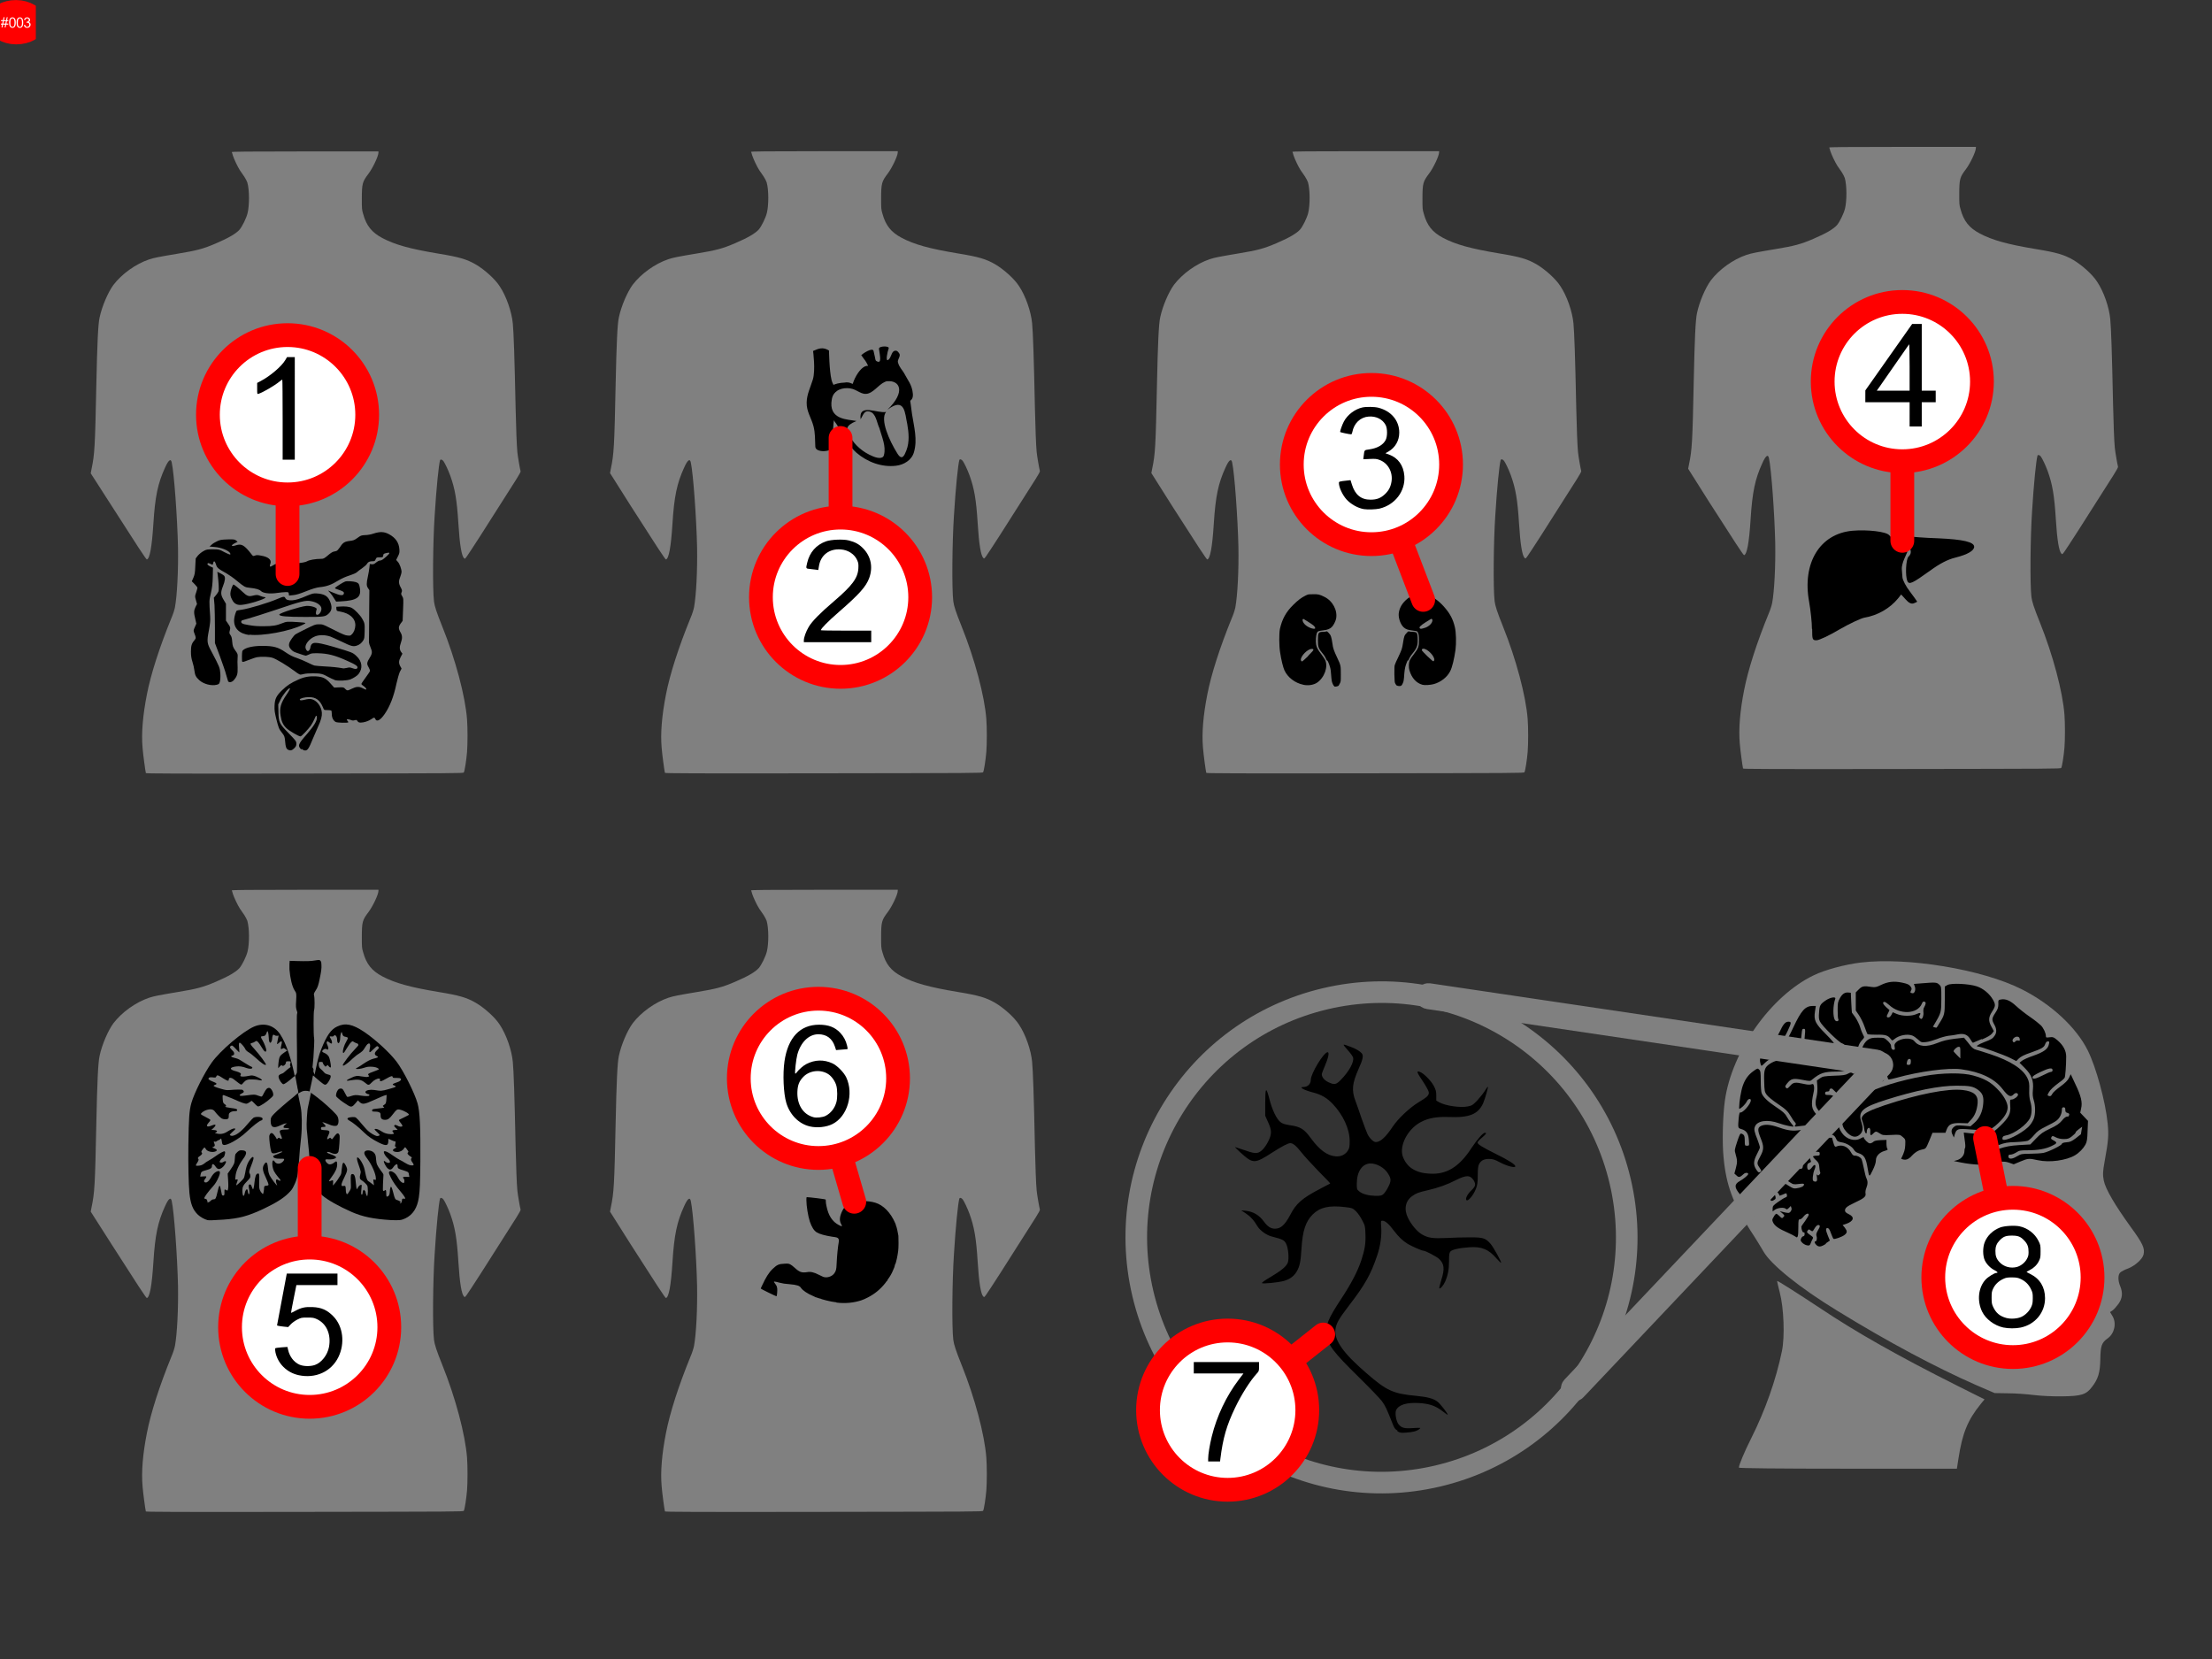 <svg xmlns="http://www.w3.org/2000/svg" viewBox="0 0 1024 768">

<rect x="0" y="0" width="1024" height="768" fill="#333333" stroke="none"/>

<style>
.line { stroke-linecap: round; stroke-width: 11px; stroke: red; } 
.box { stroke-width:0; stroke:green; height: 100%; width: 100%; fill: none; } 
.circle { stroke: red; stroke-width: 11px; } 
.button { width: 9%; height: 12%; } 
.btnCoff { fill: white; } 
.btnCon { fill: red; } 
.btnToff { fill: black; } 
.btnTon { fill: white; } 
</style> 

<rect width="1024" height="768" fill="none"/>
<path d="m307.8 699.6c-0.2-0.6-1.3-8.7-1.5-11.5-0.6-6.8 0.1-15 2-24.7 1.8-9.3 5.8-21.8 11.4-35.5 0.7-1.6 1.4-3.8 1.6-4.9 1-5.5 1.6-17.1 1.4-27.9-0.3-13.3-1.8-34.2-2.9-39.1-0.4-2-1.5-1.2-3.1 2.4-3.3 7.2-4.6 13.2-5.4 26-0.7 11-1.7 16.1-3 16.5-0.3 0.1-4.6-6.5-16.3-24.8l-9.6-15.2 0.4-2.1c1.4-6.7 1.6-10 2.2-39 0.4-18.8 0.8-27.9 1.5-31 1.1-5.2 3.9-11.7 6.4-15.1 3.9-5.1 10.3-9.7 16.5-11.8 2.4-0.8 4.6-1.2 13.5-2.7 8.5-1.4 11.6-2.2 17.4-4.7 6.1-2.6 9.4-4.6 11-6.4 1.2-1.4 3.1-5.2 3.7-7.6 0.9-3.6 0.9-10.8-0.1-14.2-0.2-0.6-0.8-1.8-1.4-2.7-0.6-0.9-1.5-2.2-2-2.9-1.1-1.7-2.7-5.1-3.3-6.9-0.2-0.7-0.4-1.5-0.5-1.6-0.1-0.2 6.8-0.3 33.9-0.3h34v0.5c0 1.7-2.7 7.3-4.6 9.8-2.8 3.7-3.1 4.5-3.1 11.6 0 4.5 0 5 0.6 7 1.5 5.5 4 8.6 8.9 11.2 5.9 3.1 12.7 5 25.9 7.2 9.8 1.6 13.1 2.6 17.3 5 4.1 2.4 9 6.8 11.1 10.1 3.1 4.6 5.6 11.9 6.1 17.3 0.4 4.2 0.8 15.4 1.3 39.4 0.2 8.5 0.5 17.3 0.8 20.1 0.2 2.1 1.2 7.8 1.5 8.9 0.1 0.2-0.8 1.8-2 3.7-14.8 23.4-21.2 33.3-22.9 35.7-0.9 1.2-0.9 1.2-1.3 0.8-1.1-1-2-6.2-2.6-16-0.7-11.2-1.6-16.2-3.8-22.3-1-2.7-2.4-5.6-3.1-6.6-0.6-0.8-1.4-1-1.6-0.4-0.6 2.1-1.7 12.8-2.5 25.8-0.8 12.1-1 33.7-0.3 39.5 0.3 2.3 1.1 4.8 3.9 11.8 6 14.9 10.6 32.1 11.4 42.8 0.3 3.7 0.3 11.5 0 15.2-0.3 3.6-1.1 8.9-1.5 9.4-0.3 0.4-3.9 0.4-73.7 0.5-61.3 0.1-73.4 0-73.5-0.2z" style="fill:#808080;"/>
<path d="m67.5 699.6c-0.2-0.6-1.3-8.7-1.5-11.5-0.6-6.8 0.1-15 2-24.7 1.8-9.3 5.8-21.8 11.4-35.5 0.7-1.6 1.4-3.8 1.6-4.9 1-5.5 1.6-17.1 1.4-27.9-0.3-13.3-1.8-34.2-2.9-39.1-0.4-2-1.5-1.2-3.1 2.4-3.3 7.2-4.6 13.2-5.4 26-0.7 11-1.7 16.1-3 16.5-0.3 0.1-4.6-6.5-16.3-24.8L42 560.9l0.4-2.1c1.4-6.7 1.6-10 2.2-39 0.4-18.8 0.8-27.9 1.5-31 1.1-5.2 3.9-11.7 6.4-15.1 3.9-5.1 10.3-9.7 16.5-11.8 2.4-0.8 4.6-1.2 13.5-2.7 8.5-1.4 11.6-2.2 17.4-4.7 6.1-2.6 9.4-4.6 11-6.4 1.2-1.4 3.1-5.2 3.7-7.6 0.9-3.6 0.9-10.8-0.1-14.2-0.2-0.6-0.8-1.8-1.4-2.7-0.6-0.9-1.5-2.2-2-2.9-1.1-1.7-2.7-5.1-3.3-6.9-0.2-0.7-0.4-1.5-0.5-1.6-0.1-0.2 6.8-0.3 33.9-0.3h34v0.5c0 1.7-2.7 7.3-4.6 9.8-2.8 3.7-3.1 4.5-3.1 11.6 0 4.5 0 5 0.6 7 1.5 5.5 4 8.6 8.9 11.2 5.9 3.1 12.7 5 25.9 7.2 9.8 1.6 13.1 2.6 17.3 5 4.1 2.4 9 6.8 11.1 10.1 3.1 4.6 5.6 11.9 6.1 17.3 0.4 4.2 0.8 15.4 1.3 39.4 0.2 8.5 0.5 17.3 0.8 20.1 0.2 2.1 1.2 7.8 1.5 8.9 0.1 0.2-0.8 1.8-2 3.7-14.8 23.4-21.2 33.3-22.9 35.7-0.9 1.2-0.9 1.2-1.3 0.8-1.1-1-2-6.2-2.6-16-0.7-11.2-1.6-16.2-3.8-22.3-1-2.7-2.4-5.6-3.1-6.6-0.6-0.8-1.4-1-1.6-0.4-0.6 2.1-1.7 12.8-2.5 25.8-0.8 12.1-1 33.7-0.3 39.5 0.3 2.3 1.1 4.8 3.9 11.8 6 14.9 10.6 32.1 11.4 42.8 0.3 3.7 0.3 11.5 0 15.2-0.3 3.6-1.1 8.9-1.5 9.4-0.3 0.4-3.9 0.4-73.7 0.5-61.3 0.1-73.4 0-73.5-0.2z" style="fill:#808080;"/>
<path d="m67.5 357.7c-0.2-0.6-1.3-8.7-1.5-11.5-0.6-6.8 0.1-15 2-24.7 1.8-9.3 5.8-21.8 11.4-35.5 0.7-1.6 1.4-3.8 1.6-4.9 1-5.5 1.6-17.1 1.4-27.9-0.3-13.3-1.8-34.2-2.9-39.1-0.4-2-1.5-1.2-3.1 2.4-3.3 7.2-4.6 13.2-5.4 26-0.7 11-1.7 16.1-3 16.5-0.3 0.1-4.6-6.5-16.3-24.8L42 219.1l0.4-2.1c1.4-6.7 1.6-10 2.2-39 0.4-18.8 0.8-27.9 1.5-31 1.1-5.2 3.9-11.7 6.4-15.1 3.9-5.1 10.3-9.7 16.5-11.8 2.4-0.8 4.6-1.2 13.5-2.7 8.5-1.4 11.6-2.2 17.4-4.7 6.1-2.6 9.4-4.6 11-6.4 1.2-1.4 3.1-5.2 3.7-7.6 0.9-3.6 0.9-10.8-0.1-14.2-0.2-0.6-0.8-1.8-1.4-2.7-0.6-0.9-1.5-2.2-2-2.9-1.1-1.7-2.7-5.1-3.3-6.9-0.2-0.7-0.4-1.5-0.5-1.6-0.1-0.2 6.8-0.3 33.9-0.3h34v0.5c0 1.7-2.7 7.3-4.6 9.8-2.8 3.7-3.1 4.5-3.1 11.6 0 4.5 0 5 0.6 7 1.5 5.5 4 8.6 8.9 11.2 5.9 3.1 12.7 5 25.9 7.2 9.8 1.6 13.1 2.6 17.3 5 4.1 2.4 9 6.8 11.1 10.1 3.1 4.6 5.6 11.9 6.1 17.3 0.4 4.2 0.8 15.4 1.3 39.4 0.2 8.5 0.5 17.3 0.8 20.1 0.2 2.1 1.2 7.8 1.5 8.9 0.1 0.2-0.8 1.8-2 3.7-14.8 23.4-21.2 33.3-22.9 35.7-0.9 1.2-0.9 1.2-1.3 0.8-1.1-1-2-6.2-2.6-16-0.7-11.2-1.6-16.2-3.8-22.3-1-2.7-2.4-5.6-3.1-6.6-0.6-0.8-1.4-1-1.6-0.4-0.6 2.1-1.7 12.8-2.5 25.8-0.8 12.1-1 33.7-0.3 39.5 0.3 2.3 1.1 4.8 3.9 11.8 6 14.9 10.6 32.1 11.4 42.8 0.3 3.7 0.3 11.5 0 15.2-0.3 3.6-1.1 8.9-1.5 9.4-0.3 0.4-3.9 0.4-73.7 0.5-61.3 0.1-73.4 0-73.5-0.2z" style="fill:#808080;"/>
<path d="m307.8 357.7c-0.2-0.6-1.3-8.7-1.5-11.5-0.6-6.8 0.1-15 2-24.7 1.8-9.3 5.8-21.8 11.4-35.5 0.7-1.6 1.4-3.8 1.6-4.9 1-5.5 1.6-17.1 1.4-27.9-0.3-13.3-1.8-34.2-2.9-39.1-0.4-2-1.5-1.2-3.1 2.4-3.3 7.2-4.6 13.2-5.4 26-0.7 11-1.7 16.1-3 16.5-0.3 0.1-4.6-6.5-16.3-24.8l-9.6-15.2 0.4-2.1c1.4-6.7 1.6-10 2.2-39 0.4-18.8 0.8-27.9 1.5-31 1.1-5.2 3.9-11.7 6.4-15.1 3.9-5.1 10.3-9.7 16.5-11.8 2.4-0.8 4.6-1.2 13.5-2.7 8.5-1.4 11.6-2.2 17.4-4.7 6.1-2.6 9.4-4.6 11-6.4 1.2-1.4 3.1-5.2 3.7-7.6 0.9-3.6 0.9-10.8-0.1-14.2-0.2-0.6-0.8-1.8-1.4-2.7-0.6-0.9-1.5-2.2-2-2.9-1.1-1.7-2.7-5.1-3.3-6.9-0.2-0.7-0.4-1.5-0.5-1.6-0.1-0.2 6.8-0.3 33.9-0.3h34v0.5c0 1.7-2.7 7.3-4.6 9.8-2.8 3.7-3.1 4.5-3.1 11.6 0 4.5 0 5 0.6 7 1.5 5.5 4 8.6 8.9 11.2 5.9 3.1 12.7 5 25.9 7.2 9.8 1.6 13.1 2.6 17.3 5 4.1 2.4 9 6.8 11.1 10.1 3.1 4.6 5.6 11.9 6.1 17.3 0.4 4.2 0.8 15.4 1.3 39.4 0.2 8.5 0.5 17.3 0.8 20.1 0.2 2.1 1.2 7.8 1.5 8.9 0.1 0.2-0.8 1.8-2 3.7-14.8 23.4-21.2 33.3-22.9 35.7-0.9 1.2-0.9 1.2-1.3 0.8-1.1-1-2-6.2-2.6-16-0.7-11.2-1.6-16.2-3.8-22.3-1-2.7-2.4-5.6-3.1-6.6-0.6-0.8-1.4-1-1.6-0.4-0.6 2.1-1.7 12.8-2.5 25.8-0.8 12.1-1 33.7-0.3 39.5 0.3 2.3 1.1 4.8 3.9 11.8 6 14.9 10.6 32.1 11.4 42.8 0.3 3.7 0.3 11.5 0 15.2-0.3 3.6-1.1 8.9-1.5 9.4-0.3 0.4-3.9 0.4-73.7 0.5-61.3 0.1-73.4 0-73.5-0.2z" style="fill:#808080;"/>
<path d="m558.4 357.7c-0.2-0.6-1.3-8.7-1.5-11.5-0.6-6.8 0.1-15 2-24.7 1.8-9.3 5.8-21.8 11.4-35.5 0.7-1.6 1.4-3.8 1.6-4.9 1-5.5 1.6-17.1 1.4-27.9-0.3-13.3-1.8-34.2-2.9-39.1-0.4-2-1.5-1.2-3.1 2.4-3.3 7.2-4.6 13.2-5.4 26-0.7 11-1.7 16.1-3 16.5-0.3 0.1-4.6-6.5-16.3-24.8l-9.6-15.2 0.4-2.1c1.4-6.7 1.6-10 2.2-39 0.4-18.8 0.8-27.9 1.5-31 1.1-5.2 3.9-11.7 6.4-15.1 3.9-5.1 10.3-9.7 16.5-11.8 2.4-0.8 4.6-1.2 13.5-2.7 8.5-1.4 11.6-2.2 17.4-4.7 6.1-2.6 9.4-4.6 11-6.4 1.2-1.4 3.1-5.2 3.7-7.6 0.9-3.6 0.9-10.8-0.1-14.2-0.2-0.6-0.8-1.8-1.4-2.7-0.6-0.9-1.5-2.2-2-2.9-1.1-1.7-2.7-5.1-3.3-6.9-0.2-0.7-0.4-1.5-0.5-1.6-0.1-0.2 6.8-0.3 33.9-0.3h34v0.5c0 1.7-2.7 7.3-4.6 9.8-2.8 3.7-3.1 4.5-3.1 11.6 0 4.5 0 5 0.6 7 1.5 5.5 4 8.6 8.9 11.2 5.9 3.1 12.7 5 25.9 7.2 9.8 1.6 13.1 2.6 17.3 5 4.1 2.4 9 6.8 11.1 10.1 3.1 4.6 5.6 11.9 6.1 17.3 0.4 4.2 0.8 15.4 1.3 39.4 0.2 8.5 0.5 17.3 0.8 20.1 0.2 2.1 1.2 7.8 1.5 8.9 0.1 0.2-0.8 1.8-2 3.7-14.8 23.4-21.2 33.3-22.9 35.7-0.9 1.2-0.9 1.2-1.3 0.8-1.1-1-2-6.2-2.6-16-0.7-11.2-1.6-16.2-3.8-22.3-1-2.7-2.4-5.6-3.1-6.6-0.6-0.8-1.4-1-1.6-0.4-0.6 2.1-1.7 12.8-2.5 25.8-0.8 12.1-1 33.7-0.3 39.5 0.3 2.3 1.1 4.8 3.9 11.8 6 14.9 10.6 32.1 11.4 42.8 0.3 3.7 0.3 11.5 0 15.2-0.3 3.6-1.1 8.9-1.5 9.4-0.3 0.4-3.9 0.4-73.7 0.5-61.3 0.1-73.4 0-73.5-0.2z" style="fill:#808080;"/>
<path d="m806.9 355.7c-0.2-0.6-1.3-8.7-1.5-11.5-0.6-6.8 0.1-15 2-24.7 1.8-9.3 5.8-21.8 11.4-35.5 0.7-1.6 1.4-3.8 1.6-4.9 1-5.5 1.6-17.1 1.4-27.9-0.3-13.3-1.8-34.2-2.9-39.1-0.4-2-1.5-1.2-3.1 2.4-3.3 7.2-4.6 13.2-5.4 26-0.7 11-1.7 16.1-3 16.5-0.3 0.1-4.6-6.5-16.3-24.8l-9.6-15.2 0.4-2.1c1.4-6.7 1.6-10 2.2-39 0.4-18.8 0.8-27.9 1.5-31 1.1-5.2 3.9-11.7 6.4-15.1 3.9-5.1 10.3-9.7 16.5-11.8 2.4-0.8 4.6-1.2 13.5-2.7 8.5-1.4 11.6-2.2 17.4-4.7 6.1-2.6 9.4-4.6 11-6.4 1.2-1.4 3.1-5.2 3.7-7.6 0.9-3.6 0.9-10.8-0.1-14.2-0.2-0.6-0.8-1.8-1.4-2.7-0.6-0.9-1.5-2.2-2-2.9-1.1-1.7-2.7-5.1-3.3-6.9-0.2-0.7-0.4-1.5-0.5-1.6-0.1-0.2 6.8-0.3 33.9-0.3h34v0.5c0 1.7-2.7 7.3-4.6 9.8-2.8 3.7-3.1 4.5-3.1 11.6 0 4.5 0 5 0.6 7 1.5 5.5 4 8.6 8.9 11.2 5.9 3.1 12.7 5 25.9 7.2 9.8 1.6 13.1 2.6 17.3 5 4.1 2.4 9 6.8 11.1 10.1 3.1 4.6 5.6 11.9 6.1 17.3 0.4 4.2 0.8 15.4 1.3 39.4 0.2 8.5 0.5 17.3 0.8 20.1 0.2 2.1 1.2 7.8 1.5 8.9 0.1 0.2-0.8 1.8-2 3.7-14.8 23.4-21.2 33.3-22.9 35.7-0.9 1.2-0.9 1.2-1.3 0.8-1.1-1-2-6.2-2.6-16-0.7-11.2-1.6-16.2-3.8-22.3-1-2.7-2.4-5.6-3.1-6.6-0.6-0.8-1.4-1-1.6-0.4-0.6 2.1-1.7 12.8-2.5 25.8-0.8 12.1-1 33.7-0.3 39.5 0.3 2.3 1.1 4.8 3.9 11.8 6 14.9 10.6 32.1 11.4 42.8 0.3 3.7 0.3 11.5 0 15.2-0.3 3.6-1.1 8.9-1.5 9.4-0.3 0.4-3.9 0.4-73.7 0.5-61.3 0.1-73.4 0-73.5-0.2z" style="fill:#808080;"/>
<path d="m805 679.3c0-1.1 2.7-7.6 5.6-13.3 6.6-13.1 11.6-27.4 14.3-40.5 1.4-6.7 0.9-20-1-27.2-0.7-2.8-1.3-5.2-1.2-5.3 0.2-0.2 9 5.4 19.6 12.4 17.2 11.5 36.5 22.4 63.8 36.1l12.6 6.3-1.8 2.2c-6 7.4-8.5 13.5-10.3 25.4l-0.7 4.5h-50.5c-32.5 0-50.5-0.2-50.5-0.5zM941.5 645.8c-3.1-0.4-8.5-0.8-11.9-0.8l-6.2-0.1-8.8-3.8c-18.8-8.3-40.1-19.6-64.2-34.4-17.2-10.5-30.6-21.3-34-27.3-1-1.7-3.7-6.2-6.1-9.8-8.1-12.7-11.2-20.9-12.4-33.7-0.7-6.8-0.4-19.3 0.6-26.4 3.2-22.9 21.3-48.5 41.1-58 5.1-2.5 14.4-5 21.7-5.9 21.6-2.6 56.3 3.1 74.7 12.4 13.5 6.8 25.2 17.6 30.5 28.3 3.8 7.6 8.2 23.6 9.2 33.8 0.5 5.3 0.4 7.7-1.4 17.5-0.9 4.9-0.9 6.3-0.4 8.9 0.8 4 5.2 11.4 12.4 21.4 5.7 7.8 6.7 10 6 12.9-0.5 2.1-4 5.2-7.1 6.4-1.5 0.5-3.1 1.4-3.6 1.8-1.2 1-1.2 3.8-0.1 6.4 1.3 3.1 1 5.7-0.8 8.2-0.9 1.2-2.1 2.6-2.7 3l-1.2 0.8 1.1 1.8c2 3.3 1 8-2.1 10.3-2.9 2-3.4 3.5-3.5 9.7-0.1 6.2-1 9.2-3.9 12.9-2.6 3.5-5 4.2-13.5 4.3-4.2 0.1-10.2-0.2-13.3-0.6z" style="fill:#808080;"/>
<circle transform="rotate(-13.244)" r="113.5" cy="704.1" cx="491.3" style="fill:none;stroke-width:10;stroke:#808080"/>
<path d="m838.8 291.1c0-2.9-0.6-8.5-1.3-12.5-3.3-17.9 4.9-31.5 20-32.9 7-0.6 15.6 0.4 17 2 0.6 0.7 2.8 2.7 4.8 4.5l3.7 3.2-1.4 3.2c-0.8 1.7-1.3 3.9-1.2 4.8 0.1 0.9 0.2 2.7 0.3 3.9 0.1 1.2 1.6 4.2 3.5 6.6 1.8 2.4 3.3 4.5 3.3 4.6 0 0.1-0.7 0.5-1.6 0.8-1.1 0.4-2.3-0.2-3.7-1.8l-2.1-2.3-1.5 1.9c-3.7 4.5-9.4 7.8-15.4 8.8-1.7 0.3-7 2.8-11.7 5.5-4.7 2.8-9.4 5-10.6 5-1.9 0-2-0.4-2-5.2zm44.2-22.1c-1.1-2.3-0.7-10.2 0.5-11.3 1.8-1.6 1.3-4.1-1.2-5.8-3.5-2.4-3.1-4.4 0.7-3.7 1.7 0.3 8.2 0.8 14.4 1 11.3 0.5 16.5 1.7 16.5 3.9 0 1.8-3 3.6-8.6 5-3.7 0.9-7.3 2.8-11.7 6-8.5 6.1-9.8 6.7-10.7 4.8z"/>
<path d="m884.1 536c2.4-2.6 3.6-3.4 5.9-3.9 1.5-0.3 1.6-0.4 3.1-4l1.5-3.7 3 0 3 0 0.6-1.6c0.9-2.3 2.3-3 6.4-2.9l3.3 0.1 1.6-1.7c1.7-1.8 2.7-4.3 3-7.6 0.3-3.7-1.7-5.5-6.9-6.1-7-0.8-20.7 1.9-36.3 7.1-6.4 2.2-9.1 3.5-10 4.9-0.6 0.9-0.6 1.2-0.1 2.5 0.3 0.8 0.7 2.3 0.8 3.4 0.2 2 1.2 3.1 1.2 1.3 0-1.2 0.9-2.2 1.4-1.4 0.2 0.3 0.3 1 0.2 1.6-0.1 1.7 0.3 1.9 1.3 0.8 1.2-1.2 1.4-1.2 3.1-0.1 1.2 0.8 1.6 0.9 5.3 0.7 3.9-0.2 4-0.2 5.3 0.9 1.3 1.1 1.3 1.2 1.2 3.7-0.1 2.2-0.4 3.3-1.9 6.4-1 2.1 0 0 0 0 0 0 2.2 1.3 4-0.5z"/>
<path d="m810.5 553.3c1.8-1.4 3.8-4 6.2-8.5 1.3-2.3 2-3.3 2.5-3.2 0.4 0.1 1.3-0.8 2.4-2.4 3.2-4.7 7.7-7.9 12.6-9 1.6-0.4 2.2-0.7 2.6-1.6 0.9-1.7 4.1-3.1 7.8-3.4 3.6-0.3 4.6 0.1 5.4 2 0.5 1.1 0.8 1.3 2.4 1.6 2.3 0.3 4.9 1.9 5.8 3.4 0.4 0.7 1.2 1.4 2.1 1.6 2.7 0.9 3.5 2.2 4.3 7.1 0.7 4.2 0.7 4.2 2.3 0.9 1-2 1.5-3.6 1.5-4.6 0-2 1.6-3.7 4-4.4 1.4-0.4 1.7-0.6 1.3-1-0.2-0.3-0.4-1.3-0.4-2.3l0-1.8-2.7 0.1c-1.9 0.1-2.9 0.3-3.4 0.8-0.4 0.4-1.1 0.7-1.6 0.7-0.8 0-2.8-2-2.8-2.8 0-0.2-0.6 0-1.3 0.4-2.7 1.7-6.7 0.6-8.8-2.4-2.3-3.2-2.6-7.4-0.8-11.1 1.1-2.2 1.1-2.2-1.9-5-1.4-1.3-1.9-1.5-3.4-1.5-1.5 0-1.7-0.1-1.7-0.8 0-0.6 0.3-0.8 1-0.8 0.6 0 1-0.2 1-0.6 0-0.8 1-1.1 1.6-0.4 0.3 0.3 1.7 1.7 3.1 3l2.6 2.4 2.1-1.6c2.5-1.9 8-4.7 12.1-6.3 4.5-1.6 4.5-1.5 2.3-5.3-1-1.8-1.9-3.9-2-4.8-0.2-1.4-0.1-1.6 0.6-1.6 0.6 0 0.8 0.3 1 1.3 0.1 0.7 1 2.7 2 4.4 1 1.7 1.7 3.3 1.7 3.5 0 0.6 0.6 0.5 3.7-0.3 10.8-3 24.2-4.8 30.2-4 9 1.2 15.4 4.3 19.1 9.1 2.7 3.5 3.8 4 5.2 2.5 0.8-0.9 2-0.7 2 0.2 0 0.8-1.9 2.2-2.9 2.2-0.8 0-0.9 0.1-0.7 2.8 0.3 3.7-0.6 5.5-4.5 9.3-2.4 2.3-3.4 3.1-4.8 3.4-2.1 0.5-5.5 0.6-9.4 0.1-1.5-0.2-2.8-0.3-2.8-0.3 0 0 0.1 1.5 0.4 3.3 0.3 1.8 0.4 3.5 0.2 3.8-0.2 0.3-0.3 1-0.3 1.5 0 1.8-1.4 3.5-3.2 4.1l-1.7 0.5 3.5 0.7c5.6 1.1 11.5 1.3 14.6 0.5 3.9-1.1 5.3-1.2 7.6-0.4l2 0.7 3.1-1.3c3.6-1.5 4-1.5 8.1-0.6 5.4 1.2 13.2 0.1 17.2-2.3 2-1.2 3.8-3.1 4.8-4.9 0.7-1.3 0.9-2.5 1-6.3l0.2-4.7-1.8-1.9-1.8-1.9 0.4-1.9c0.7-2.8 0-5.8-2.6-11.2l-2.2-4.7-0.8 1.7c-0.6 1.2-1.7 2.3-4 4-1.8 1.3-3.5 2.8-3.8 3.5-0.4 0.8-0.8 1.1-1.4 0.9-0.9-0.3-0.9-0.3-0.2-1.6 0.7-1.3 2.1-2.6 4.9-4.7 1.2-0.8 2.3-1.8 2.5-2.2 0.3-0.6 0.7-5.6 0.7-9.8 0-2.7-1.4-5.2-3.9-7.4-1.9-1.6-2.2-1.7-3.8-1.5-1.5 0.2-1.7 0.2-1.7-0.6 0-1.3-1.1-3.7-2.3-4.9-0.6-0.6-2.8-2.4-5-3.9-2.2-1.5-5.1-3.8-6.5-5.1-2.7-2.5-4.8-3.4-7-3-1.2 0.2-1.3 0.3-1.2 2.1 0 1.5-0.2 2.3-1.4 4.1-1.7 2.6-1.7 3.2-0.5 5.4 1.1 1.9 1.2 3.6 0.3 5-1 1.5-1.6 1.9-5.1 3.2-3 1.2-4 2-2.6 2 1.2 0 12.1 3.9 14.8 5.3l2.8 1.4 1.2-1.2c0.8-0.8 2.5-1.7 5.5-2.7 5.1-1.8 6.2-2.4 6.7-4 0.3-0.8 0.7-1.2 1.2-1.2 0.7 0 0.8 0.2 0.5 1.3-0.4 2.2-2.3 3.6-7.1 5.3-2.4 0.8-4.8 1.9-5.4 2.4l-1.1 0.9 2.4 2.4c3.2 3.2 4.2 5.9 3.8 10-0.2 2.3-0.1 3.3 0.4 5 0.8 2.5 0.8 6.4 0 8.5-0.3 0.8-1.1 2.2-1.8 3-2.1 2.7-9.2 6.7-11.9 6.8-0.7 0-0.9-0.2-0.8-0.9 0.1-0.7 0.5-0.9 1.8-1.2 3.7-0.7 9.6-5 11-8.1 0.9-2 0.9-4.9 0.1-7.6-0.4-1.2-0.6-3.3-0.5-5.4 0.1-2.9-0.1-3.8-0.8-5.3-2-4.3-7.9-8.1-17.3-11.2-3-1-6-1.9-6.7-2.1-0.8-0.2-1.7-0.9-2.5-1.9-0.7-0.9-1.6-2.1-2.1-2.6l-0.8-1-4.4 0.5c-3.2 0.4-5.4 0.9-7.8 1.9-5.3 2.1-8.7 1.8-10.8-0.8-1.4-1.8-6.3-1.5-8.4 0.5-0.8 0.8-0.9 1.2-0.7 2.2 0.2 1.1 0.1 1.3-0.5 1.3-0.8 0-1.2-0.7-1.2-2 0-0.4-0.7-1.4-1.6-2.2-1.5-1.4-1.6-1.4-4.6-1.4-2.5 0-3.3 0.2-4.4 0.9-1.7 1.2-2.8 3.2-3.8 7.2-0.5 1.8-1.3 4-1.8 4.9-0.8 1.5-0.8 1.7-0.4 2.2 0.5 0.4 0.5 0.6 0 1.1-0.4 0.5-0.7 0.5-1.3 0.1-0.6-0.4-1-0.3-2.1 0.3-1 0.6-2.5 0.8-6.4 0.9-4.6 0.2-5.2 0.3-6.5 1.2l-1.4 1 0.2 2.6c0.1 1.8 0 3.4-0.4 5.1-0.8 3.1-0.5 4.5 1.2 6.5 0.8 0.9 1.3 1.8 1.1 2.2-0.4 0.9-1 0.7-2.4-0.8-2.2-2.4-2.5-4.3-1.3-9.8 0.3-1.2 0.4-2.7 0.2-3.3-0.2-0.9-0.4-1-1.2-0.7-0.6 0.2-1.8 0.2-3.4-0.2-4.1-0.9-4.9-0.8-6.4 0.9-1.2 1.3-1.4 1.4-1.9 0.9-0.5-0.6-0.5-0.7 0.4-1.9 1.9-2.4 2.9-2.6 7.1-1.8 3.7 0.7 3.7 0.7 4.7-0.2 3.7-3 5.5-3.6 11.2-3.6 5.5 0 7.3-1.7 9-8.2 1-3.7 1.6-5.2 3-6.6 0.9-1 0.9-1.1 0.4-2-0.3-0.5-1-2.1-1.4-3.5-0.4-1.4-1.5-3.6-2.3-4.8-0.9-1.2-1.6-2.2-1.6-2.2 0 0-0.2-2.1-0.3-4.6l-0.2-4.6-1.1-0.1c-1.6-0.2-2.9 0.6-4 2.7-0.9 1.6-1 2.2-1 5.4 0 2 0.1 3.9 0.3 4.2 0.5 0.9-0.9 1.4-1.5 0.5-1.1-1.5-1-6.9 0.1-9.9 0.4-1.1-2.2-0.7-4.2 0.6-2.8 1.9-3.1 2.4-3.3 5.7-0.2 2.3-0.1 3.2 0.4 4.2 1 2.1 8.8 9.7 10.2 10.1 1.6 0.5 1.6 1.8 0 1.6-0.8-0.1-1.1 0.1-1.1 0.7 0 0.5-0.3 0.8-0.7 0.8-0.5 0-0.9-0.5-1.2-1.7-0.4-1.3-1.4-2.6-4.5-5.7-4.9-4.9-5.6-6.4-5-10.4l0.4-2.6h-1.3c-3.6 0-5.4 2-9.2 10.1-3 6.5-4.6 8.6-7.4 9.9-2 1-2.6 0.9-2.6 0 0-0.6 0.5-1 1.6-1.4 2.1-0.8 4.2-3.4 5.9-7.1 1.7-3.7 1.8-4.2 0.3-4.2-1.4 0-2.4 1.1-4.1 4.8-1.1 2.3-2.2 3.7-4.9 6.4-3.6 3.6-4.6 5.5-4 7.9 0.4 1.7 0.4 1.7 2.2-0.1 2.2-2.2 5.6-3.4 11-3.6 2.1-0.1 4.4-0.3 5.1-0.4l1.3-0.2-0.6-1.2c-0.5-0.9-0.6-1.8-0.4-3.3 0.1-1.1 0.4-3.2 0.5-4.5 0.2-2.2 0.3-2.5 1-2.5 0.7 0 0.8 0.2 0.5 3.1-0.1 1.7-0.3 3.6-0.5 4.3-0.3 1.5 1.2 3.6 2.9 4 0.8 0.2 1.2 0.5 1.2 1 0 0.9-1.2 1-9.1 1.4-5.6 0.2-8.5 0.9-10.7 2.4-2.4 1.6-2.8 2.8-2.6 8.2 0.1 4.4 0.2 4.8 1.2 6.2 0.6 0.8 2.8 2.6 4.9 4 4 2.7 4.8 3.5 6.3 6 0.5 0.9 1.2 2 1.7 2.5 0.7 0.8 0.7 1 0.2 1.6-0.5 0.6-0.3 0.7 2.4 0.3 5.3-0.7 8.5-0.5 10.6 0.7 2 1 2.3 1.5 1.9 2.2-0.2 0.4-0.8 0.2-2.4-0.6-2.4-1.2-4.8-1.3-9.8-0.5-3.7 0.6-5.7 0.4-10.3-1.2-4-1.4-6.5-1.5-8.3-0.6-1.5 0.8-1.5 2 0 5.7 1.5 3.7 1.5 5.2-0.2 8.3-1.6 2.9-1.6 3.4-0.6 4.9 1.2 1.8 1.3 2 0.5 2.4-0.6 0.3-0.9 0.2-1.8-1.2-1.4-2.2-1.3-3.9 0.3-7 0.7-1.4 1.4-2.8 1.4-3.2 0-0.4-0.5-2-1.1-3.6-1.5-3.7-1.7-4.8-1.2-6 1-2.8 5.9-3.5 11.1-1.6 2.8 1 6.8 1.8 6.8 1.5 0-0.1-0.5-0.8-1.1-1.5-0.6-0.7-1.5-2.1-2.1-3.1-0.8-1.5-1.9-2.4-4.9-4.4-3.8-2.5-6.1-4.7-6.7-6.5-0.2-0.5-0.4-3-0.4-5.5 0-4-0.1-4.7-0.7-5.3-0.7-0.7-0.8-0.7-2.6 0.6-2.4 1.7-3.9 3.7-5 6.8-0.8 2.2-1.7 7.6-1.7 10.1 0 0.9 0 0.9 1.5-0.3 0.8-0.7 1.7-1.8 2-2.4 0.5-1.3 1.9-1.7 1.9-0.6 0 1.7-3.8 6-4.9 5.6-0.3-0.1-0.5 0.7-0.7 2.5-0.4 4.7-0.4 4.7 1.2 5.2 2.4 0.7 3.3 2.1 3.5 5.1 0.2 2.6 0.2 2.6-0.9 2.6-1 0-1-0.1-1-2.3 0-2.3-0.3-2.9-1.6-3.3-0.5-0.2-0.9 0.7-1.9 3.7-1.2 3.7-1.3 4-0.8 5.6 0.9 3.1 0.9 3.9 0.2 6.6l-0.7 2.6 1 0.9c1 1 1.6 0.9 3.3-0.7 0.7-0.7 2.1-0.7 2.1 0 0 0.5-2 2.2-3.8 3.2-2.7 1.5-2.7 3-0.1 6.1 1.9 2.2 2.7 2.3 4.9 0.7zm119.3-17.9c-0.1-0.7 0.1-0.9 1-0.9 0.6 0 1.8-0.5 2.6-1 1.3-0.9 2-1 5-1 5 0 8.6-0.6 11.4-2 2.6-1.2 2.7-1.6 0.8-2.6-1.2-0.6-1.3-0.9-0.8-1.7 0.3-0.4 0.6-0.4 1.9 0.3 1 0.5 2.3 0.8 3.7 0.8 1.8 0 2.4-0.2 3.8-1.3 0.9-0.7 1.7-1.5 1.7-1.8 0-0.3 0.7-0.9 1.5-1.5l1.5-1.1-0.3 1.7c-0.1 1-0.3 1.7-0.3 1.8 0 0-1.1 0.8-2.3 1.8-1.9 1.4-2.6 1.8-4.4 1.9-1.3 0.1-2.1 0.4-2.1 0.7 0 0.7-6.1 3.7-8.5 4.2-1.1 0.2-3.9 0.4-6.2 0.4-3.9 0-4.2 0.1-6.1 1.2-2.3 1.4-3.8 1.4-4 0.1zm-13.7-2.8c0-0.6 0.4-0.8 2.8-1 1.6-0.1 4.3-0.8 6.3-1.5 2.9-1.1 4.2-1.3 8-1.4 2.5-0.1 4.9-0.4 5.5-0.6 0.6-0.2 1.9-1.4 2.9-2.6 1.5-1.8 2.5-2.5 5.5-4 2-1 4.3-2.2 5-2.8 1.4-1.1 2.4-3.1 2.4-4.9 0-0.9 0.2-1.2 0.8-1.2 0.6 0 0.8 0.3 0.8 1.2 0 0.9 0.2 1.2 1 1.4 0.7 0.2 0.9 0.5 0.8 0.8-0.1 0.3-0.2 0.7-0.2 0.7 0 0.1-0.4 0.2-0.8 0.2-0.5 0-1.5 0.7-2.4 1.9-1.2 1.4-2.5 2.3-5.5 3.7-3.2 1.5-4.3 2.3-6.5 4.6l-2.6 2.7-5.2 0.3c-4.3 0.3-5.8 0.6-9.3 1.7-4.9 1.7-9.3 2-9.3 0.7zm24.8-33.9c0-0.5 1.1-1.2 3.6-2.4 4-1.9 5.7-2.2 5.7-0.9 0 0.5-0.3 0.8-0.7 0.8-0.4 0-2.1 0.7-3.8 1.6-3.4 1.7-4.8 2-4.8 0.9zm-58.2-6.2c0-1.3 0.5-2.3 1.2-2.3 0.5 0 0.7 0.3 0.7 1.1 0 0.6-0.1 1.3-0.3 1.4-0.4 0.5-1.7 0.3-1.7-0.2zm21.7-5.9c0-0.6 1.5-2 2.3-2 0.8 0 0.8 0.2 0.8 2.7v2.7l-1.6-1.6c-0.9-0.9-1.6-1.7-1.6-1.8zm27.3-4.6c-0.3-0.9 1-2.2 2.2-2.1 0.7 0.1 1 0.4 1.1 1.1 0.1 0.8 0 0.9-0.7 0.7-0.4-0.1-1 0-1.2 0.3-0.6 0.7-1.1 0.7-1.4-0.1z"/>
<path d="m917.5 481.2c2.6-1.1 4.1-2 4.7-2.8l0.8-1.1-1.1-2c-1.5-2.7-1.4-4.4 0.3-7 1.6-2.5 1.7-3.2 0.4-5.5-1.6-2.8-4.5-5.2-7.5-6.2-3.7-1.2-11.8-1.6-13.6-0.6l-1.2 0.7v6.2c0 6.7-0.1 7-2.7 11.1-0.5 0.9-1 1.7-1.1 1.7 0 0.1-0.5 0-0.9-0.1l-0.8-0.3 0.9-1.5c2.9-4.9 3-5.3 3-11.4 0-5.6 0-5.7-1-6.6-1.1-1.1-1.8-1.1-8-0.6l-3.7 0.3 0.4 1.1c0.6 1.6-0.1 3.4-1.1 3.2-1-0.2-1.1-0.3-0.6-1.3 0.4-0.7 0.3-1.1-0.3-1.9-0.6-0.8-1.4-1.2-3.8-1.7-3.8-0.8-6.6-0.5-9.9 1.1-2 1-2.7 1.1-4.2 0.9-3.7-0.6-4.5-0.4-6 1.1l-1.4 1.4v4.2 4.2l1.5 2.2c0.8 1.2 2 3.6 2.6 5.4 0.6 1.7 1.2 3.3 1.4 3.4 0.2 0.1 2.1 0.2 4.3 0.2 4.1-0.1 5.1 0.3 6.5 2.1 0.6 0.7 0.6 0.7 1.6-0.1 2.2-1.8 6-2.5 8.3-1.6 0.6 0.2 1.8 1.1 2.6 1.8 1.5 1.4 1.6 1.4 3.7 1.2 1.2-0.1 3.5-0.8 5.1-1.4 1.6-0.7 4-1.3 5.2-1.5 1.3-0.1 3.3-0.4 4.6-0.7 2.8-0.5 4.4 0.2 5.7 2.4 0.5 0.9 1 1.6 1.2 1.5 0.1 0 1.9-0.8 4-1.7zm-28.8-9.9c-0.3-0.3-0.3-0.7-0.1-1.1 0.8-1.3 0.4-1.6-1.3-0.8-2.3 1.1-6.6 1.1-9.2 0l-1.9-0.8-0.6 1.2c-0.4 0.7-0.9 1.2-1.4 1.2-0.9 0-1-0.5-0.1-2.1l0.6-1.3-1.6-1.4c-1.5-1.4-1.8-2.4-0.7-2.4 0.3 0 1.2 0.6 2.1 1.4 5 4.7 13.2 4.3 15.2-0.6 0.3-0.8 0.6-1.1 1.2-0.9 0.8 0.2 0.7 1.1-0.2 2.7-0.3 0.4-0.4 1.5-0.3 2.2 0.2 1.4-0.4 3.1-1 3.1-0.2 0-0.5-0.2-0.7-0.5z"/>
<path d="m845.2 575.6 1.9-1.3-0.9-2.2c-1.1-2.7-1.1-3.6-0.2-3.6 0.5 0 1 0.6 1.6 2.4 0.5 1.3 1 2.5 1.2 2.6 0.5 0.3 4-0.9 5.2-1.9 1.2-1 1.2-1.7 0-3.3l-1-1.2 1.8-0.6c3.3-1.2 3.9-3.1 1.1-4.4-1.3-0.6-1.8-1.1-1.8-1.7 0-1.2 0.8-1.9 4.4-3.6 4.5-2.1 5.4-2.9 5.1-4.3-0.1-0.6 0-1.7 0.4-2.6 0.7-1.8 0.7-3.1 0-4.5-0.3-0.6-0.8-2.7-1.2-4.7-0.4-2-0.9-3.9-1.1-4.2-0.6-0.9-2-1.6-3.1-1.5-0.6 0-1.1-0.4-1.7-1.5-1.5-2.8-4.3-3.9-6.9-2.7-0.5 0.2-0.8-0.1-1.3-1.9l-0.6-2.2-2.6 0c-3.4 0-5.4 0.6-6.7 2l-1.1 1.1 0.8 1.7c0.7 1.6 0.9 1.7 2.3 1.7 1.4 0 1.6 0.1 1.6 0.9 0 0.8-0.2 0.9-1.5 0.9-0.9 0-1.6 0.2-1.6 0.4 0 0.2 0.6 1 1.4 1.7 1.2 1.1 1.4 1.7 1.5 3.1 0.1 1 0.2 2 0.4 2.4 0.2 0.4 0 0.9-0.4 1.2-0.5 0.5-0.7 0.4-1 0-0.2-0.4-0.3 0-0.1 1.1 0.3 1.8-0.1 2.4-1.3 2-0.6-0.2-0.7-0.6-0.6-2.1 0.1-1 0.4-2.6 0.8-3.4 0.9-2.1 0.2-2.9-1.1-1.1-1.2 1.7-2.3 1.7-2.3-0.2 0-1.1 0.2-1.5 1-1.8 0.8-0.3 0.9-0.5 0.6-1.1-0.2-0.4-0.5-1.4-0.6-2.3-0.2-1.4-1-3.8-1.2-3.8-0.2 0-4.3 1.3-4.6 1.5-0.3 0.2 1.1 3.3 1.5 3.3 0.1 0 0.5-0.2 1-0.5 0.6-0.4 0.9-0.4 1.2 0 0.4 0.4 0.3 0.7-0.4 1.5-0.7 0.7-0.8 1.3-0.6 2.1 0.3 1.4-0.2 2.3-1.2 2.1-0.5-0.1-0.7-0.4-0.6-1.2 0.1-0.7-0.4-2-1.3-3.7l-1.4-2.6-1 0.6c-0.6 0.4-1.7 1.2-2.5 1.9l-1.5 1.3 1.4 2.4c0.8 1.3 1.7 2.7 2.2 3 0.7 0.6 0.7 0.7 0.2 1.4-0.4 0.6-0.6 0.6-1.1 0.2-0.5-0.4-0.7-0.4-0.9 0.1-0.2 0.4-0.6 0.5-1 0.4-0.5-0.2-0.6-0.6-0.4-1.8 0.2-1.6-0.8-4.1-1.6-3.9-0.4 0.1-4.1 6.3-4.1 6.8 0 0.2 0.7 0.5 1.5 0.8 1.2 0.4 1.8 0.4 2.5 0 1.6-0.8 3.4-0.6 5 0.6 1.4 0.9 1.7 1 4 0.7 2.4-0.3 2.8-0.1 2.2 0.8-0.4 0.7-3.5 1.5-4.6 1.2-0.5-0.1-1.6-0.7-2.5-1.3-1.5-1-1.5-1-3.5-0.4-1.4 0.5-2.2 0.5-2.9 0.3-1.3-0.5-1.2-0.6-2.1 1.2-1 2-1 4 0 5.3 0.7 0.9 0.8 0.9 1.8 0.4 1.1-0.6 1.1-0.8 0.4-3.1-0.2-0.7-0.1-0.9 0.5-0.9 0.4 0 1 0.4 1.3 0.9 0.3 0.5 0.5 0.9 0.5 1 0 0.1 0.7-0.2 1.5-0.5 1.8-0.8 1.7-0.8 1.9 0.2 0.2 0.6 0 0.9-0.8 1.2-0.6 0.2-2.1 1.2-3.4 2.1-2.1 1.5-2.4 1.8-2.4 3l0 1.3 1.1-0.8c1.3-0.9 4.2-1.2 5-0.4 0.4 0.4 0.7 0.3 1.4-0.4l0.9-0.9 0.3 0.9c0.2 0.6 0 1.1-0.4 1.7-0.7 0.8-1 0.8-3.8 0.1l-1.2-0.3 1.2 1c1.1 1 1.1 1.1 0.5 1.7-0.6 0.7-0.7 0.7-1.8-0.4-0.6-0.6-1.3-1.1-1.5-1.1-0.2 0-0.8 0.6-1.2 1.4-0.8 1.3-0.8 1.5-0.3 2.6 0.8 1.7 2.8 3 6.5 4.6 1.8 0.8 3.5 1.7 3.9 2 1 0.9 1.3 0 1.3-4.3 0-3.4 0.1-3.8 0.7-3.7 0.4 0 1.2-0.6 1.7-1.3 1.1-1.4 2.4-1.8 2.4-0.8 0 0.3-0.8 1.6-1.7 2.9-1 1.3-1.7 2.4-1.7 2.6 0 1.3 0.6 2.8 1 2.6 0.4-0.1 0.5 0.1 0.5 0.8 0 0.6-0.2 1-0.6 1-0.3 0-0.8 0.5-1 1-0.4 0.9-0.3 1.1 0.5 2 0.5 0.5 1.5 1.1 2.2 1.2 1.1 0.2 1.3 0.1 1.7-0.9 0.2-0.6 0.6-1.5 0.8-1.8 0.5-1 0.5-1-1.2-2.2-1.4-1-1.5-1.2-1-1.9 0.5-0.7 0.6-0.7 1.4-0.1 0.9 0.6 0.9 0.6 1.8-0.9 0.6-1 1.2-1.6 1.7-1.6 1 0 1 0.7-0.2 2.6-0.7 1.2-0.8 1.8-0.6 2.5 0.4 1 0.1 2.5-0.5 2.5-0.6 0-0.4 0.8 0.4 1.6 1.1 1.1 2.2 1 4.5-0.5z"/>
<path d="m904.9 525.2c0.8-2.6 1.4-2.8 6.5-2.4 9.3 0.7 10 0.6 13.6-2.8 3-2.8 4.4-5.2 4.4-7.4 0-2.2-1.8-5.5-4.8-8.5-3.1-3.2-6-4.8-11.1-6.2-4.8-1.4-14.5-1.3-22.6 0.2-11.6 2.1-21.8 5.3-28.7 8.9-6.6 3.4-9.5 7.1-9.4 11.7 0 2.4 0.5 3.6 2 5.3 2.3 2.5 4.5 2.9 6.3 1.1 1.3-1.3 1.5-2.9 0.6-5.6-1.7-5 0.4-6.9 11.5-10.4 13.6-4.3 24.5-6.5 32.6-6.5 6.1 0 7.7 0.3 10 2 2 1.6 2.6 3 2.3 6.3-0.3 3.7-1.7 6.8-4.1 8.9l-1.8 1.6-3.3-0.3c-3-0.2-3.4-0.2-4.4 0.6-1.2 1-1.4 2.2-0.5 3.8l0.5 1.1z"/>
<path d="m387.3 602.9c-1.7-0.2-2.8-0.4-4.8-0.9-1.9-0.5-2.2-0.6-2.4-0.7-0.1-0.1-0.4-0.2-0.7-0.2-0.3-0.1-0.7-0.2-0.9-0.3-0.2-0.1-0.5-0.2-0.6-0.2-0.1 0-0.3-0.1-0.4-0.1-0.1-0.1-0.6-0.3-1-0.5-2.7-1.1-5-2.7-5.7-3.8-0.6-1-1.9-1.4-5.2-1.7-2.5-0.2-3.1-0.3-4.7-0.7-2.6-0.7-2.9-0.7-2.4 0 0.1 0.2 0.5 0.6 0.7 1 0.4 0.6 0.5 0.9 0.6 1.7 0.1 0.9-0.1 3.3-0.3 3.6-0.1 0.1-7.3-3.4-7.3-3.6 0-0.1 0.2-0.6 0.5-1.2 1.8-3.9 3.2-6.2 5-7.9 2-1.9 2.8-2.3 5.6-2.4 1.6-0.1 1.8 0 2.5 0.3 0.4 0.2 1.4 0.9 2.1 1.6 2.2 2 3.2 2.4 5.8 2 1.5-0.3 3.2 0.1 5.3 1.2 0.8 0.4 1.8 0.9 2.1 1 1.7 0.6 4-0.1 5.1-1.6 0.8-1.1 1-1.8 1.1-4.4 0.2-4.3 0.6-8 1-10.2 0.1-0.6 0.1-0.9-0.1-1.3-0.3-0.7-0.7-0.8-3-1.1-3.2-0.5-5.8-1.2-7.1-2-1.3-0.8-2.3-2.4-3.2-5-0.8-2.4-1.6-7.2-1.6-10 0-1.1 0-1.3 0.3-1.3 1 0 8.5 0.9 8.6 1.1 0.1 0.1 0.1 0.5 0.1 0.9 0 0.4 0.1 1.4 0.3 2.1 0.9 4.5 2.7 7.2 5.7 8.8 0.7 0.3 1.3 0.6 1.3 0.6 0.2 0 0.2-0.4-0.3-1.2-0.8-1.6-0.6-3.4 0.6-5.9 1.2-2.4 2.7-3.6 5.7-4.3 1-0.3 1.6-0.3 3.6-0.3 2.3 0 4.1 0.2 6.1 0.8 3.6 1.1 7 4.5 9.1 9.4 0.2 0.4 0.3 0.8 0.3 0.8 0 0.1 0.1 0.3 0.1 0.4 0.3 0.5 0.9 3.3 1.1 4.7 0.1 1.1 0.1 5.8-0.1 7-0.2 1.4-0.4 2.7-0.6 3.5-0.1 0.4-0.3 1.1-0.4 1.6-0.1 0.5-0.3 1-0.4 1.1-0.1 0.1-0.2 0.5-0.2 0.7-0.1 0.3-0.2 0.6-0.2 0.7-0.1 0.1-0.3 0.8-0.6 1.4-0.5 1.3-1.5 3-2.2 3.9-0.2 0.3-0.4 0.6-0.4 0.7 0 0.1 0 0.2-0.1 0.2-0.1 0-0.5 0.5-0.9 1.1-2.3 2.9-4.9 5-8 6.6-1.5 0.8-1.9 0.9-3.2 1.4-3.5 1.1-7.2 1.5-11.4 1z"/>
<path d="m96 564.8c-1.2-0.3-3.3-1.4-4.4-2.5-2.4-2.3-3.4-5.1-3.9-10-0.4-4.4-0.6-12.6-0.5-22.1 0.2-12.9 0.4-16.1 1.4-19.6 1.3-4.6 6-13.9 9.4-18.7 4-5.6 14.5-14.5 19.7-16.7 4.6-1.9 9.2-0.6 12 3.6 2.8 4.2 5.5 12.1 7.3 22.3 0.9 5 1.7 9.1 2.2 11.4 0.6 2.8 0.7 9.3 0.2 14-0.5 4.3-0.7 7-1 11.2-0.4 5.9-0.8 8.1-2.3 11.1-0.8 1.7-1.1 2.1-2.6 3.6-2.3 2.3-5.8 4.5-11.5 7.2-7 3.3-11.3 4.5-18.6 5-4.8 0.3-6.7 0.4-7.5 0.2z"/>
<path d="m180.8 564.8c-7.9-0.5-12.8-1.5-17.9-3.7-6.1-2.7-11.1-5.5-13.8-7.8-1.3-1.1-2.9-3.1-3.6-4.7-1.2-2.5-1.8-5.6-2.2-11.9-0.1-1.8-0.4-5.3-0.7-7.8-0.2-2.5-0.5-5.3-0.6-6.2-0.2-2.2 0.2-9.1 0.6-10.3 0.1-0.5 1.2-5.6 2.3-11.2 2.2-10.8 2.5-12.2 3.9-15.7 2.4-6 4.4-9 7.3-10.3 3.8-1.8 7.1-1.1 12.5 2.5 5.3 3.6 11.8 9.6 15 13.8 3.2 4.2 8.4 14.6 9.7 19.3 1.1 3.9 1.4 11 1.3 26.8-0.1 10.1-0.2 13.3-0.7 16.7-0.7 4.8-2.7 8-6.2 9.7-1.9 0.9-2.8 1-7 0.8z"/>
<path d="m647 662.3c-1.2-0.7-1.6-1.2-2.6-3.9-2.5-6.3-3.1-7.6-4.7-9.8-0.9-1.2-5.7-6.2-10.7-11.1-11.9-11.7-14.4-15-14.9-19.8-0.5-4.2 0.7-7.2 6.9-16.6 4.6-7 7.5-12.6 9.2-17.7 1.6-4.9 2.1-7.8 1.9-12.2-0.1-3.4-0.2-3.9-1.5-6.3-0.8-1.6-2-3.3-2.9-4.2-1.5-1.4-1.7-1.5-5-1.9-7.4-0.9-11.7 0.1-15 3.4-3.3 3.3-4.7 7.6-5.2 15.8-0.4 6.2-0.8 8.2-2.2 10.6-1.3 2.2-3.2 3.6-6 4.4-2.6 0.7-9.6 1.4-10.1 1-0.2-0.2 1.3-1.3 4.1-2.9 5-3 7.3-4.9 7.9-6.7 0.6-1.9 0.2-6.6-0.8-8.6-0.9-1.7-1.3-2-6.7-3.4-2.4-0.6-5.3-2.7-6.5-4.6-1.7-2.9-3.4-4.7-5.5-6.1l-2.1-1.4 2.1 0.2c3.5 0.4 6.2 2 8.4 5 1.7 2.3 3.2 3.3 5.1 3.3 2.7 0 4.6-1.7 7.1-6.4 2.7-5.3 5.5-7.7 13.7-12 2.5-1.3 4.7-2.5 4.8-2.5 0.1-0.1-2.3-2.6-5.4-5.7-3-3.1-6.6-7-8-8.8-2.4-3-3.8-4.2-5.1-4.2-1 0-3.9 1.5-8.1 4.2-8.6 5.5-9 5.5-15.1 0-1.4-1.3-2.5-2.4-2.4-2.4 0.1 0 2.2 0.7 4.6 1.5 3.4 1.2 4.6 1.4 5.7 1.2 1.7-0.3 3.5-2.2 5.1-5.3 1.7-3.4 1.7-5.1-0.1-9l-1.3-2.9v-5.5c0-7.6 0.4-8.2 1.9-2.4 1.3 5.2 3.3 9.3 5.1 10.8 1 0.8 2 1.1 4.5 1.5 4.9 0.7 6.6 1.8 9.7 6.1 3.9 5.3 7.5 8 11.4 8.3 2.5 0.2 4.5-0.8 5.7-2.7 0.7-1.2 0.8-1.8 0.8-4.4 0-5.5-3-12-7.7-17-2.7-2.9-5.3-4.4-9-5.4-4.4-1.1-7.1-2.6-4.7-2.6 2 0 3.4-1.4 3.4-3.3 0-2.9 6-12.8 7.8-12.8 0.9 0 0.3 2.7-1.3 6.4-0.8 1.8-1.4 3.5-1.4 3.8 0 1.3 1.1 2.7 2.9 3.6 2.9 1.4 3.7 1.3 6-1.1 3.8-3.9 6.1-8.2 5.6-10.2-0.1-0.5-1.3-2.2-2.6-3.6-2.6-3-2.6-2.9 1.7-1.3 2.4 0.9 4.1 2 4.9 2.9 0.9 1.1 0.5 2.9-1.5 7.3-2.9 6.6-3.3 9.8-1.4 14.8 0.5 1.2 1.7 4.8 2.8 8 1.1 3.2 2.4 6.5 2.8 7.4 1 1.9 2.7 3.6 3.8 3.6 2.1 0 4.6-2.3 7.8-7.1 2.5-3.8 7.9-8.8 11.8-11.2 4.2-2.5 5.2-3.4 4.9-4.9-0.1-0.6-1.3-2.8-2.7-4.9-2.9-4.3-3.1-5-1.4-4.4 1.7 0.6 5.1 4 6.4 6.4 1 1.9 1.2 2.6 1.2 4.6l0 2.3 1.4 0.8c2.9 1.6 9.7 2.6 13.2 1.9 1.9-0.4 2.3-0.6 4.3-2.7 1.2-1.3 2.8-3.3 3.5-4.4 0.7-1.2 1.4-2.1 1.5-2 0.2 0.2-1.3 5.5-2.2 7.6-2.3 5.1-6.4 6.8-15.9 6.4-5.3-0.2-9.2 0.4-12.7 2.2-5.6 2.8-9.7 9.6-8.9 14.9 0.4 2.3 2.2 5.2 4.3 6.6 2.2 1.5 4.7 2.3 8.2 2.5 7.9 0.6 13.9-3 19.7-12 2.6-3.9 5.2-6.9 6.1-6.9 1 0 0.6 0.6-1.4 2.3-1.1 0.9-2 1.9-2 2.2 0 0.8 2.1 2.1 8.5 5.3 5.9 2.9 9 4.9 9 5.7 0 0.9-3.6 0-6.9-1.7-2.8-1.5-3.6-1.7-5.3-1.7-2.3 0-3.7 0.7-4.6 2.4-0.4 0.8-0.6 2.2-0.6 5.2 0 3.3-0.2 4.5-0.8 6.1-1.2 3.2-3.9 6.3-4.5 5.3-0.5-0.7 0.6-2.8 2.3-4.4 2-1.9 2.2-2.8 1.1-4.7-1.6-2.5-3.4-2.5-8.2-0.1-3.8 2-8.3 3.6-13.1 4.7-4.4 1-5.3 1.4-7 2.6-3.3 2.2-4.1 6.2-2.1 10.2 1.5 3.1 4.2 6.3 6.4 7.6 2.9 1.7 5 2 11.6 1.7 3.1-0.2 8-0.3 10.9-0.3 6 0 7.1 0.4 9.4 3.1 1.3 1.5 5.1 8.4 4.8 8.7-0.1 0.1-1-0.8-2.1-2-3.7-4.3-6.9-5.6-12.6-5.2-4.7 0.3-8.1 1.1-8.8 2-0.5 0.6-0.6 1.5-0.6 4.4 0 3.8-0.5 6.5-1.8 9.5-0.8 1.8-2.3 3.5-2.7 3.1-0.1-0.1 0.3-1.8 0.9-3.8 1.7-5.3 1.4-7.6-1.1-9.9-1.1-1-6.2-3.7-7.1-3.7-0.8 0-5.3-2-7.2-3.1-2.6-1.6-4.3-3.3-6.7-6.4-2.1-2.9-3.9-4.4-5.1-4.4-0.8 0-0.8 0.1-0.6 2.8 0.3 4-0.3 8.9-2 13.7-2.8 8.3-5.6 13.3-12.7 22.5-4.9 6.4-6.2 8.6-6.5 11.5-0.5 5 3.8 11 14.4 20.1 9.4 8.2 12.4 9.5 23.2 10.5 5 0.5 7.8 1.2 9.7 2.7 1.2 0.9 4.7 5.4 4.7 6 0 0.2-1.1-0.6-2.5-1.7-3.3-2.5-6.1-3.4-10.9-3.7-5.7-0.3-9.3 0.8-10.5 3.3-0.6 1.3 0 5.1 1.1 6.5 1.4 1.7 2.6 2.1 6.7 1.8 3.8-0.2 3.8-0.2 2.9 0.5-1.1 0.9-2.9 1.4-6.1 1.6-2.3 0.2-2.9 0.1-4.1-0.7zM640.4 552.8c0.5-0.4 1.5-1.8 2.2-3.2 1.5-2.9 1.5-3.9-0.1-6.4-1.6-2.6-5.1-4.6-8-4.6-3.8 0-6.4 3.7-6.4 9.3 0 2.6 0 2.7 1.1 3.6 1.5 1.3 4.3 2 7.5 2.1 2.2 0 2.9-0.1 3.6-0.7z"/>
<rect width="211.5" height="2" x="720.8" y="358.1" transform="rotate(8.44)" ry="1" style="stroke:#808080; stroke-width: 10;"/>
<rect width="208.3" height="2" x="33.2" y="970" transform="rotate(-46.563)" ry="1" style="stroke:#808080; stroke-width: 10;"/>
<path d="m139.5 347c-1.8-1.8-1.6-2.4 2.7-7.3 3-3.5 4.5-5.9 4.5-7.4 0-1.5-0.5-1.2-1.2 0.7-0.4 0.9-1.1 2.2-1.6 2.9-1.3 1.8-4.3 5-4.8 5-0.8 0-5.1-2.5-6.4-3.7-1.6-1.5-2.4-3.1-2.8-5.9-0.6-3.5 0.1-5.9 2.8-9.8 1.2-1.8 1.7-2.8 1.5-2.9-0.6-0.2-3.1 2.8-4.3 5.2l-1.1 2.3 0.1 3.6c0.1 4.7 0.4 5.3 4.8 9.8 3.3 3.4 3.5 3.7 3.5 4.8 0 0.9-0.2 1.3-1 2.1-1 1-1.8 1.2-2.8 0.7-0.9-0.5-1.2-1.3-1.4-3.9-0.2-2.2-0.3-2.5-1.4-3.9-1.5-1.9-1.6-2.2-2.7-6.5-0.7-2.9-0.9-4-0.8-6 0.1-3.2 0.8-4.7 3.5-7.3 2.3-2.2 4.1-3.4 7.5-4.9 2.9-1.3 5-1.6 8.1-1.5 3.2 0.2 4.6 0.8 6.8 3.3l1.7 1.9 2.2-0.1c2.1-0.1 2.3 0 2.9 0.7 0.9 0.9 1.1 0.9 2.9 0 2.2-1.1 3.5-1.2 5.2-0.3 0.8 0.4 1.5 0.7 1.6 0.6 0.3-0.3-0.4-1.1-1.3-1.7-0.5-0.3-0.9-0.7-0.9-0.9 0-0.2 0.9-1.5 2-3 1.1-1.5 2-2.8 2-3.1 0-0.2-0.3-1-0.7-1.7-0.9-1.5-0.8-2.1 0.6-4.4 1.2-1.9 1.2-2.7 0.3-4.8-0.4-0.9-0.7-1.9-0.7-2.3 0-0.4 0.1-6 0.1-12.4l0.1-11.7-0.6-0.9c-0.8-1.1-0.8-2.2-0.1-5.4 0.3-1.3 0.6-3.2 0.7-4.1l0.2-1.7 0.9 0.1c0.7 0.1 1.2-0.1 2-0.8 0.6-0.5 1.4-0.9 1.7-0.9 0.8 0 1.5-0.5 3.1-1.9 1.9-1.7 1.8-2.1-0.4-1.5-0.8 0.2-1.1 0.4-1.1 1.1-0.1 0.7-0.2 0.8-1.6 0.8-1.4 0-1.5 0-1.9 0.9-0.3 0.8-0.5 0.9-1.3 0.9-1.5 0-2.2 0.3-2.7 1.2-0.2 0.4-1.2 1.3-2.2 2-1 0.7-2.1 1.5-2.5 1.9-0.4 0.4-1.9 1-3.4 1.5-1.6 0.5-3.7 1.4-5.3 2.4-3.1 1.9-5.3 2.7-8.4 3-1.6 0.2-3.4 0.7-6.4 1.9-3 1.2-4.7 1.7-6 1.8l-1.9 0.2-0.1-0.8c-0.1-0.8-0.2-0.8-1.5-0.8-0.8 0-2.6 0.2-4 0.4-3.4 0.5-6.4 0.1-7.4-0.9-0.7-0.7-2.2-1.2-5.2-1.5-2.2-0.2-2.6-0.5-5.9-3.2-1.5-1.3-3.7-2.8-4.9-3.5-3.8-2.1-4.4-2.6-4.8-4.1-0.5-1.6-1-1.9-1.3-0.7-0.2 1-0.2 1-1.3 0.4-0.5-0.2-1-0.4-1.1-0.3-0.6 0.4-0.2 0.9 1 1.5l1.3 0.6-0.1 4.3c-0.1 3.4-0.3 5-0.9 7.6-0.8 3.5-0.8 3.2-0.3 10.7 0.1 1.8 0 3.2-0.6 6.4-1 5.2-0.9 6 1.2 9.8 3.8 7.2 3.9 7.5 4.1 10.2 0.1 1.3 0 3-0.2 3.7-0.3 1.1-0.4 1.2-1.5 1.5-2.4 0.6-6-0.3-8-2.1-1.6-1.5-2-2.2-2.3-4.5-0.1-1-0.5-2.8-0.9-4-0.5-1.6-0.7-2.8-0.7-4.7 0-2.7 0.3-3.8 1.6-5.3 0.8-1 0.8-1.1 0-3.2-0.5-1.3-0.5-1.3 0.2-2.9l0.7-1.6-0.5-2.2c-0.7-2.8-0.7-3.8 0.1-5.5l0.7-1.4-0.5-1.8c-0.5-1.7-0.5-1.8 0.1-3.5 0.3-1 0.6-1.9 0.6-2.2 0-0.2-0.6-1-1.3-1.7l-1.3-1.3 0.7-1.6c0.6-1.4 0.8-2.2 0.9-5.3l0.2-3.7 1-1.3c0.6-0.7 1.7-1.6 2.6-2.1 1.4-0.8 1.8-0.8 4.4-0.8 2.8 0 2.9 0 5.3 1.3 2.4 1.2 3 1.4 2.7 0.6-0.5-1.3-4.2-2.8-7.3-3l-2.3-0.2 0.9-0.8c0.5-0.5 1.6-1.2 2.5-1.6 1.4-0.7 2-0.8 4.9-0.9 2.9-0.1 3.4 0 4 0.5l0.7 0.6-1.2 0.6c-2.2 1.1-1.8 1.8 0.5 1 2.5-0.8 3.8-0.1 7 4 0.8 1.1 0.9 1.1 1.7 0.8 0.7-0.3 1.3-0.3 2.8 0 3.3 0.5 5 1.9 4.4 3.6-0.6 1.7-0.3 1.9 1.4 0.8 1.1-0.7 1.3-0.7 5.5-0.7 5.6 0 8.8-0.4 10.1-1.1 1-0.6 3.9-1.1 6.4-1.1 1.2 0 1.5-0.2 3.2-1.6 1-0.9 2.1-1.6 2.5-1.7 0.3-0.1 0.9-0.2 1.3-0.3 0.5-0.1 1-0.7 1.8-1.8 1.3-2.1 2.1-2.6 4.5-2.9 1.8-0.2 2.2-0.4 3.6-1.4 1.5-1.1 1.7-1.2 3.5-1.3 1.1 0 2.8-0.3 3.9-0.7 3.1-1 5-0.9 7.2 0.3 3 1.6 4.6 3.9 4.8 7 0.1 1.5 0 1.9-0.7 3.3l-0.8 1.6 0.8 0.9c0.8 0.9 1.7 3.3 1.7 4.7 0 0.4-0.3 1.4-0.6 2.2-0.8 1.9-0.8 3.1 0.2 4.9 0.7 1.3 0.7 1.6 0.4 2.3-0.3 0.7-0.2 1 0.3 1.8 0.6 1 0.6 1.2 0.4 6.2l-0.2 5.2-0.9 1.2c-1.1 1.5-1.1 2.4-0.1 4.1 0.9 1.5 0.9 2.8 0.2 4.8-0.7 1.9-0.7 3.2 0.1 4.3l0.6 0.8-0.8 1.5c-0.9 1.8-1 2.8-0.2 4.3l0.6 1.1-0.8 1.5c-0.4 0.9-1.1 3.4-1.6 5.6-1.2 5.8-3 10.4-5.4 13.9-2 2.9-3.7 3.8-4.3 2.4-0.4-0.9-0.6-0.9-1.9 0-1.3 0.9-3.4 1.6-4.9 1.6-0.8 0-1.2-0.2-1.5-0.7-0.4-0.6-0.5-0.6-1.3-0.4-0.6 0.2-1.1 0.2-2-0.2-1.4-0.5-2.1-0.3-1.3 0.5 0.3 0.3 0.4 0.6 0.3 0.7-0.3 0.3-5.1 0.2-5.8-0.2-1.1-0.6-1.8-2-1.8-3.7 0-0.8-0.1-1.6-0.3-1.6-0.1-0.1-1-0.2-1.8-0.2-1.5 0-1.5 0-2-1.3-1.4-3.3-3.2-4.7-6.5-4.7-1.9 0-4.2 0.6-4.2 1.1 0 0.5 0.6 0.5 2.3 0.1 1.1-0.3 2.2-0.4 2.9-0.3 2.5 0.4 4.8 3.3 5 6.3 0.1 1.7-0.3 3.3-1.8 6.6-0.5 1.1-1.5 3.5-2.3 5.3-1.9 4.7-2.5 5.6-3.6 5.6-0.6 0-1.1-0.3-1.7-0.8z"/>
<path d="m105.6 315.4c-0.1-0.3-0.5-1.6-0.9-3-0.3-1.4-1.7-5.2-2.9-8.6l-2.3-6.1 0-7.1c0-3.9-0.1-8.7-0.2-10.5l-0.3-3.4 1-1.2c0.5-0.6 1.1-1.5 1.2-1.9 0.2-0.7 0-4.3-0.4-7.4l-0.2-1.5 1.4 0.7c0.8 0.4 1.6 0.9 1.8 1.2 0.6 0.7 0.4 2.3-0.6 4.8-1.1 2.8-1.1 4 0.4 6.4l1 1.7v3.9 3.9l1.1 1.6c1 1.5 1 1.6 0.7 2.9-0.3 1.2-0.3 1.4 0.3 2.2 0.5 0.7 0.7 1.5 0.8 3.1 0.2 2 0.3 2.4 1.4 4 1.2 1.6 1.2 1.8 1.1 3.3-0.1 0.9-0.1 2.9 0 4.5 0.1 3.2-0.2 4.1-1.8 6-0.9 1-2.2 1.2-2.7 0.4z"/>
<path d="m154.8 314.7c-0.6-0.2-1.9-0.8-2.8-1.3-2.6-1.5-3.6-1.7-7.1-1.7-2.1 0-3.3 0.1-4.2 0.3-0.7 0.2-1.4 0.3-1.7 0.3-0.2 0-1.3-0.6-2.3-1.4-3.7-2.8-8.9-5.9-10.6-6.4-1.5-0.5-5.2-0.6-6.9-0.3-0.8 0.1-2.5 0.7-4 1.3-1.5 0.6-2.7 1-2.9 0.9-0.3-0.1-0.3-0.4-0.3-2.6 0.1-2.4 0.1-2.5 0.6-2.9 1.4-1.2 4.7-1.9 8.8-1.9 5.2 0 7.4 0.6 10.7 2.9 2.1 1.4 3.2 2 5.6 2.8 1.1 0.4 3.1 1.2 4.5 1.9 1.4 0.7 2.9 1.4 3.4 1.5 0.5 0.1 2.6 0.3 4.7 0.4 3.9 0.2 6.3 0.5 8 0.8 0.7 0.2 1.2 0.1 2.2-0.1 1.3-0.3 1.4-0.3 2.6 0.1 1.3 0.5 2 0.5 2.3 0 0.5-0.8-0.6-1.6-4.7-3.4-5.7-2.6-9.1-3.4-13.6-3.5-2.7 0-2.9 0-4.1 0.6-0.7 0.3-1.4 0.6-1.6 0.5-0.2 0-1.5-0.4-2.9-0.9-2.4-0.8-2.7-0.9-3.6-1.8-1.1-1.1-1.3-2-1-3.1 0.3-1 2.1-3.5 2.8-4 0.3-0.2 2.5-1.4 4.8-2.5 4.1-2 4.3-2.1 5.7-2.2 0.8 0 1.9 0 2.3 0.2 0.5 0.1 2.9 1.3 5.5 2.6 4 2 4.8 2.3 5.9 2.4 1.2 0.1 1.3 0.1 1.9-0.5 1-0.9 1.6-2.4 1.7-4.2 0-3.3-2.6-5.6-7.1-6.4-0.8-0.1-1.5-0.3-1.5-0.5-0.1-0.1-0.2-0.6-0.2-1l0-0.7 1.5-0.1c2.4-0.2 4.6 0 5.8 0.7 1.2 0.7 3.7 3.2 4.6 4.8 1.2 2 1.3 2.5 1.2 6-0.1 3-0.1 3.2-0.6 4.1-0.8 1.3-1.8 2.1-3.1 2.5-1.6 0.5-2.5 0.3-7-1.9-2.1-1-4.4-2-5.1-2.3-2.6-0.9-5.6-0.9-7.6 0.1-2.2 1-4 3.2-4 4.8 0 0.8 0.6 1.8 1.1 1.8 0.5 0 1.1-0.8 1.2-1.7 0.2-1.4 0.9-2.1 2.3-2.1 1.5 0 3.7 0.5 8.3 1.8 8.7 2.6 8.9 2.6 10.7 4.3 2.7 2.5 3 5.7 1 8.3-0.6 0.8-2.3 1.9-3.8 2.5-1.6 0.6-5.7 0.8-7.3 0.3z"/>
<path d="m115.6 294c-4.9-0.6-7.5-3.2-7.2-7.3 0.1-1.4 0.8-3.7 1.2-4 0.1-0.1 1-0.3 2-0.4 3.6-0.5 12.6-3.2 17-5.1 2.6-1.1 3.1-1.2 3.5-0.3 0.4 0.8 1.4 1.1 3.2 1 1.7-0.1 3.5-0.7 7-2.2 2.5-1 2.6-1 4.1-1 3.5 0.2 5.2 1.1 6.2 3.3 1.3 2.8 1.1 4.6-0.4 6-1.6 1.5-2.1 1.6-10.8 1.6-8.8 0-12.1-0.3-12.1-1.1 0-0.7 9.6-3.7 12.5-4 1.5-0.1 3.5 0.3 4.4 0.9 0.5 0.4 0.5 0.4 0.2 1.3-0.3 1.2-0.2 1.9 0.4 1.9 0.9 0.1 2-1.4 2-2.8 0-1.5-2-3-4.8-3.5-2.5-0.5-4.5 0-16.6 4.1-5.3 1.8-10.9 3.5-12.6 4-2.7 0.7-3 0.8-3.1 1.2-0.2 0.9 0.4 1.3 3.6 1.8 2.4 0.4 3.6 0.5 6.6 0.5 4.3 0 6.1-0.3 8.8-1.4 1.9-0.8 2.5-0.8 7.2-0.5 4.2 0.3 4.1 0.3 2.3 1.2-5.8 3-18.9 5.4-24.9 4.6z"/>
<path d="m154.7 277.1c-0.5-0.9-1.3-2-1.9-2.7-0.6-0.6-1-1.1-0.8-1 0.2 0.1 1.1 0.5 2.1 0.9 3.5 1.5 4.9 1.6 5.1 0.4 0.1-0.7-0.4-1-2.5-1.7-1-0.3-1.7-0.6-1.6-0.8 0.1-0.4 3.8-2.7 4.7-3 1-0.3 3.7-0.1 5 0.3 1.2 0.4 1.5 0.9 1.8 2.7 0.7 4.4-1.4 5.8-8.9 6.2l-2.1 0.1z"/>
<path d="m109.7 279.8c-1-0.4-1.6-0.9-2.2-2.1-0.9-1.6-1-2.6-0.7-4.1 0.4-1.5 1-3 1.3-3 0.3 0 2.4 1.7 4.2 3.4 2 1.9 2.8 2.2 4.5 1.8 2.1-0.5 2.4-0.5 3.8 0.1 0.7 0.3 1.5 0.5 1.8 0.5 0.3 0 0.5 0.1 0.5 0.2 0 0.7-8 3.2-11 3.4-0.9 0.1-1.7 0-2.2-0.2z"/>
<path d="m137.9 505.6c-0.1-0.4-0.4-2.2-0.8-4.1-0.7-3.3-0.7-3.4-0.4-3.7 0.1-0.1 0.4-0.4 0.5-0.7 0.3-0.4 0.3-0.5 0.3-4.6 0-2.3 0-8.3-0.1-13.3 0-7.6 0-9.3 0.1-9.8 0.2-0.6 0.2-0.7-0.1-1.5-0.4-1.2-0.5-1.9-0.3-4.8 0.2-3.1 0.1-3.4-0.7-4.6-1.1-1.6-2.1-5.7-2.4-9.7 0-0.5 0-1.7 0-2.5l0.1-1.5 3.6 0.1c4 0.1 6.1 0.1 8.3-0.3 1.7-0.3 2.1-0.3 2.5 0.4 0.2 0.3 0.3 0.7 0.3 1.7 0.1 1.5-0.1 3.1-0.8 6.4-0.6 3-1 4.1-1.8 5.3-0.9 1.4-1 1.7-0.8 2.5 0.3 1 0.3 6 0 6.7-0.3 0.6-0.3 11.8 0 12.9 0.1 0.6 0.1 1.3 0 3.7-0.2 4.5-0.4 6.9-0.6 8.5-0.2 1.4-0.2 1.4 0.1 1.8 0.2 0.3 0.3 0.5 0.2 1-0.1 0.5 0 0.7 0.3 1.4l0.4 0.7-0.8 3.9c-0.6 3-0.8 3.9-1 3.9-0.1 0-0.5-0.1-0.9-0.2-0.9-0.3-2.4-0.3-3.1 0-0.3 0.1-0.8 0.4-1.2 0.6l-0.7 0.4z"/>
<path d="m185.7 556.7c-0.4-0.6-1.2-1-2-1.2-0.7-0.2-1-0.7-1.6-3.2-0.3-1.2-0.7-2.4-0.8-2.6-0.3-0.4-0.3-0.4-0.5-0.1-0.1 0.2-0.3 0.9-0.3 1.7-0.1 1.6-0.3 2.2-0.9 2.5-0.7 0.4-0.8 0.1-0.8-1.4 0-1.5-0.2-1.8-0.7-1.3-0.2 0.2-0.5 0.3-0.6 0.2-0.3-0.1-0.3-0.4-0.2-3.4 0.1-1.8 0.2-3.5 0.2-3.8 0.1-0.4-0.1-0.8-1.2-2.2-1.8-2.5-2-3-2.2-5.1-0.1-1.9-0.3-2.5-1.1-3.3-1.3-1.2-3.9-1.3-4.3-0.1-0.2 0.6 0.1 1.4 1.4 3.1 2.1 2.8 3.9 7 3.9 9 0 0.8 0 0.8-0.6 0.6l-0.6-0.1 0.1 1c0.1 0.5 0.2 1.2 0.2 1.4 0.1 0.4 0 0.3-0.9-0.4-0.6-0.5-1.2-0.9-1.5-1.1-0.7-0.3-1.1-1.4-1.7-4.5-0.3-1.7-0.7-2.7-1.2-3.7-0.7-1.5-1.8-2.9-2.3-2.9-0.4 0-0.3 1.1 0.3 2.8 1.4 4.1 1.3 3.7 1 5-0.4 1.5-0.3 2.2 0.5 2.7 0.9 0.5 2.6 2.1 2.8 2.7 0.1 0.4 0.2 1.2 0.2 2.5-0.1 2.4-0.3 2.8-0.8 1.4-0.2-0.5-0.3-1-0.3-1.2 0-0.1-0.2-0.4-0.4-0.6-0.4-0.4-0.4-0.4-0.6-0.1-0.1 0.2-0.3 0.6-0.3 1 0 0.3-0.1 0.8-0.2 0.9-0.2 0.2-0.2 0.2-0.4 0-0.2-0.3-0.1-1.4 0.1-3.5 0.1-0.9 0.1-0.9-0.3-0.9-0.5 0-1.2 0.7-1.6 1.6-0.3 0.8-0.5 0.4-0.7-1.9-0.3-3.6-0.7-4.8-1.7-4.7-0.7 0.1-0.8 0.4-0.7 3.8 0.1 2.8 0.1 2.9-0.4 3.8-0.3 0.5-0.7 1.1-0.9 1.4-0.4 0.4-0.4 0.4-0.7 0.1-0.1-0.2-0.3-0.8-0.3-1.6-0.1-2.1-0.1-2.1-1.1-2-0.8 0.1-0.8 0.1-0.9-0.5 0-0.4 0.2-1.2 1.1-3 1.8-3.7 1.8-4.1 0.9-5.9-1.1-2.2-1.6-1.7-1.9 1.7-0.1 1.5-0.2 2.2-0.6 2.8-0.5 0.9-2 3.2-2.9 4.1l-0.6 0.6 0.1-1.2c0.1-1.4 0-1.4-1.2-0.9-1 0.4-0.9 0.1 0.5-1.8 1.8-2.4 2.6-4.2 2.6-5.9 0-1.5-0.4-1.7-1.4-0.8-0.7 0.6-1.6 0.9-2.3 0.8-0.6-0.1-1.5-1-1.7-1.6-0.2-0.7 0.1-0.8 1.3-0.7 1.3 0.1 2.8-0.1 3.3-0.6l0.4-0.3-0.4-0.4c-0.2-0.2-0.9-0.6-1.5-0.8-1.5-0.5-2.4-0.9-2.4-1.1 0-0.4 0.9-0.3 1.7 0.1 1.9 0.9 3.2 0.7 3.6-0.5 0.3-0.9 0.7-6.8 0.5-7.5-0.1-0.3-0.3-0.7-0.5-0.8-0.3-0.2-0.4-0.2-0.9 0.1-0.3 0.2-0.8 0.9-1.2 1.4-0.4 0.6-0.8 1.1-0.9 1.1-0.1 0-0.3-0.2-0.5-0.4-0.3-0.4-0.3-0.4-0.9 0-0.3 0.2-0.6 0.4-0.7 0.4-0.3 0-0.1-0.8 0.4-1.8 0.9-1.9 0.7-2.3-1.3-2.4-2-0.1-2.1-0.2-2.1-0.8 0-0.6 0.2-0.7 1.3-0.7 1 0 1.1-0.4 0.1-1.4l-0.8-0.8 0.6 0.1c0.3 0.1 1.3 0.4 2.2 0.8 1.7 0.8 3.2 1 3.9 0.7 0.9-0.5 1.1-2.6 0.4-4.2-0.4-1-4.1-4.5-7.2-7.1-2.4-2-5.3-4.1-5.7-4.3-0.1 0-0.1-0.4 0.1-1 0.1-0.5 0.5-2.2 0.8-3.7 0.3-1.5 0.6-2.8 0.6-2.9 0-0.1 0.5 0.3 1 0.8 1.2 1.1 3.4 2.9 4.1 3.3 0.5 0.2 0.6 0.2 1 0 0.9-0.6 2.1-2.7 2.1-3.7 0-0.5-0.1-0.6-1.3-0.9-0.7-0.2-1.4-0.5-1.5-0.7-0.4-0.5-1.5-1.6-2.1-2.1-0.5-0.4-0.7-1.4-0.6-2.5 0.1-0.5 0.1-0.5 0.9-0.5 0.8 0 0.9 0 1 0.6 0.1 0.3 0.4 0.8 0.7 1.1l0.5 0.5 0.5-0.4 0.5-0.4 0.5 0.6c0.6 0.7 1 0.8 1 0.1 0-0.9-0.5-3.6-0.9-4.4-0.4-0.8-1.2-1.5-2.2-1.9-1-0.4-1.2-0.7-0.6-1.3 0.7-0.6 1.2-0.7 1.7-0.4 0.9 0.6 1.1-0.3 0.4-1.9-0.4-0.8-0.4-1.1-0.3-1.4 0.3-0.5 0.3-0.5 1.2 0.2 0.4 0.3 0.8 0.5 1 0.5 0.4 0 0.2-1.5-0.4-2.3-0.7-1-0.6-1.1 0.3-1 0.7 0.1 0.9 0 1.2-0.3 0.3-0.4 0.4-0.4 0.8-0.1 0.4 0.3 0.7 1 0.7 2.2 0 0.7 0.3 1.3 0.6 1.3 0.4 0 0.8-1.1 0.8-2.5 0-1.2 0.5-2.9 0.7-2.6 0.1 0.1 0.2 0.5 0.3 0.9 0.3 0.9 0.5 1.1 1.6 1.3 1.1 0.2 1.2 0.5 0.3 2-1.1 1.8-1.9 4.5-1.6 5.3 0.2 0.4 0.5 0.1 1.6-1.8 1.1-1.8 1.9-2.9 2.5-3.3 0.3-0.2 0.4-0.2 1.2 0.3 0.5 0.3 1 0.5 1.1 0.5 0.4 0 0.7 0.4 0.7 0.8 0 0.2-0.6 0.9-1.3 1.6-2.3 2.3-6.2 7.4-5.9 7.8 0.1 0.1 0.3 0.1 0.4 0.1 0.6-0.2 2.5-1.6 4.1-3.2 0.9-0.8 2.2-1.9 2.8-2.2 1.8-1.2 2-1.4 3-3 0.9-1.5 1.5-2 2-1.8 0.4 0.1 0.5 1.2 0.2 2.3-0.5 2.2-0.2 2.2 1.7 0.3 0.8-0.8 1.5-1.4 1.7-1.4 0.4 0 0.8 0.5 0.8 0.8 0 0.2-0.4 0.6-0.8 1-1.4 1.3-1.4 2.2-0.1 2.8 0.3 0.1 0.5 0.3 0.5 0.4 0 0.2-0.7 0.5-2.1 0.8-1.4 0.4-2.8 1.1-4.7 2.4-0.8 0.6-2 1.3-2.5 1.6-0.6 0.3-1 0.5-0.9 0.6 0.2 0.4 2.3 0.1 3.8-0.4 1.2-0.4 1.8-0.5 3-0.5 1.6 0 3.1 0.4 3.6 0.9 0.3 0.3 0.3 0.3-0.1 0.5-0.2 0.1-1.3 0.6-2.5 1-2.2 0.8-2.5 1-1.9 1.7 0.3 0.3 0.3 0.3-0.1 0.5-0.5 0.3-1.4 0.2-3.3-0.1-2-0.4-2.7-0.3-4.8 0.7-2.6 1.2-2.6 1.6 0 1.1 3.5-0.6 4.8-0.3 6.6 1.2 1.4 1.2 1.7 1.2 3-0.2 1-1.1 2.6-1.9 3.4-1.8 0.4 0.1 0.5 0.1 0.4 0.6-0.1 0.5 0 0.6 0.5 0.6 0.3 0 1.3-0.5 2.5-1.2 2.1-1.2 2.8-1.4 2.9-0.7 0.1 0.4 0.1 0.4 1.7 0.4 1.3 0 1.7 0.1 2 0.3 0.5 0.5-0.2 1.3-1.6 1.7-1.3 0.4-2.1 0.8-2.1 1 0 0.1 0.3 0.4 0.7 0.5 1.3 0.5 1 0.7-2.6 1.7-3.1 0.9-3.6 0.9-6.6 0.4-2-0.3-3.8 0.1-4.1 0.8-0.2 0.4 0.4 0.9 1.1 1.1 0.7 0.1 0.9 0.3 0.6 0.7-0.3 0.3-1.7 0.3-3.8 0-2.3-0.4-3-0.3-4.6 0.2-0.7 0.3-1.5 0.4-1.7 0.4-0.2-0.1-0.6-0.8-1-1.6-0.4-0.8-0.9-1.7-1.1-1.9-0.4-0.5-1.3-0.5-1.9-0.1-0.5 0.4-1.1 1.5-1.2 2.5-0.1 0.8-0.1 0.8 0.9 1.7 1 1 3.7 2.8 4.9 3.5 1.3 0.7 1.8 0.5 3.3-1.3l1-1.2 0.7 0.7c1.4 1.3 2.2 1.2 6.8-0.9 3.3-1.5 4.5-2 5.3-2.2l0.5-0.1-0.1 1.7c-0.1 2-0.3 2.4-1.1 2.9-0.7 0.4-0.7 0.5-0.2 0.9 0.4 0.3 0.4 0.3 0 0.4-0.2 0.1-1.2 0.2-2.1 0.3-2.5 0.3-2.8 0.3-3.1 0.6-0.2 0.2-0.2 0.4-0.1 0.6 0.2 0.3 0.4 0.3 1.4 0.3 1.3 0 2.2 0.3 2.4 0.8 0.1 0.2 0.1 0.6 0.1 1 0 1.4 0.6 2 2.1 2 1.3 0 2.1-0.6 3.6-2.6 1.7-2.2 2-2.4 3.3-2.1 1.8 0.4 4.4 1.9 4.1 2.4-0.1 0.1-1.1 0.6-2.3 1.2-1.2 0.6-2.3 1.1-2.3 1.2-0.1 0.2 0.3 0.7 1.3 2 0.2 0.3 0.3 0.6 0.3 0.8-0.2 0.4-1.4 0.4-2.3-0.2-0.7-0.3-0.9-0.4-1.2-0.3-0.5 0.3-0.4 0.6 0.5 1.4l0.8 0.8-1.1 0.1c-1.4 0.1-1.6 0.3-1 1.1 0.5 0.5 0.5 0.6 0.2 0.7-1.1 0.4-3.7 0-5.1-0.9-1.6-1-2.5-1.4-3.1-1.4-0.3 0-0.6 0.1-0.6 0.2 0 0.1 0.5 0.7 1.2 1.3 0.6 0.6 1.2 1.2 1.2 1.3 0 0.3-0.8 0.6-1.4 0.5-0.9-0.2-2.8-1.3-3.9-2.3-0.6-0.5-2-2.1-3.2-3.5-1.1-1.4-2.3-2.6-2.6-2.8-0.6-0.3-2.2-0.2-3.3 0.1-0.8 0.3-0.7 0.8 0.4 1.4 1.6 0.9 3.9 2.7 6.9 5.6 1.7 1.7 4 3.2 6.6 4.5 3.6 1.8 4.5 1.6 4.5-0.9 0-0.5 0-0.8 0.1-0.8 0 0 0.6 0.3 1.3 0.6 0.7 0.3 1.4 0.6 1.6 0.6 0.4 0 0.4 0 0.3 0.8-0.1 0.4-0.1 0.9-0.2 1-0.1 0.3 0.1 0.8 0.4 0.8 0.5 0 0.2 0.3-0.6 0.7-1.5 0.7-0.7 1.6 1.3 1.6 1.2 0 2.5-0.7 3-1.6 0.2-0.4 0.5-0.6 0.6-0.6 0.1 0 0.5 0.5 0.9 1.1 0.7 1 0.7 1 0.4 1.3-0.5 0.4-0.1 1 0.9 1.7 0.5 0.3 0.9 0.6 0.9 0.6 0 0-0.1 0.2-0.2 0.4-0.4 0.4-0.2 1.1 0.5 2 0.2 0.3 0.5 0.7 0.5 0.9 0 0.3-0.1 0.4-0.6 0.4-0.9 0.1-1.9-0.3-3.4-1.2-0.7-0.5-1.9-1.1-2.5-1.4-0.6-0.3-1.8-1.1-2.7-1.7-2.7-2-4.6-2.8-4.6-1.9 0 0.7 0.9 2.1 1.7 2.8 0.8 0.7 1.3 1.5 1.1 2-0.2 0.4-1.3 0.3-1.9-0.2-0.6-0.5-0.9-0.6-0.9-0.2 0 0.5 1 2.4 1.6 3 1.1 1.1 1.9 1 2.9-0.5 0.6-0.9 1.4-1.4 1.7-1.2 0.1 0.1 0.2 0.4 0.2 0.9 0 1 0.3 1.2 2.7 1.9 1 0.3 2 0.7 2.1 0.8 0.2 0.2 0.4 0.6 0.4 1 0.1 0.4 0.2 0.8 0.2 1 0.1 0.3 0 0.3-1.2 0.2-1.6-0.1-2 0.1-1.5 0.7 0.4 0.4 0.5 0.9 0.4 1.7-0.1 1.1-1.9 0-2.8-1.8-0.8-1.4-1.3-2.1-2.2-2.7-1.1-0.7-1.9-0.7-2.1 0-0.1 0.4 0.1 0.9 0.9 2.5 1 2 2.4 4 4.7 6.7 1.3 1.5 2.2 3 1.9 3-0.1 0-0.4 0-0.8 0-0.6 0-0.6 0-0.7 0.9-0.1 0.5-0.2 1-0.4 1.1-0.3 0.3-0.3 0.2-0.7-0.2z" style="fill:#808080;"/>
<path d="m96.2 556.9c0-0.1-0.1-0.4-0.2-0.8-0.2-0.8-0.4-1.1-0.9-1.1-0.2 0-0.5-0.1-0.5-0.3-0.2-0.4 1.9-3.2 4-5.5 1-1.1 1.9-2.5 2.7-4.5 1-2.4 0.5-3.1-1.3-2.2-1 0.6-1.6 1.3-2.5 2.9-0.7 1.2-1.5 2-2.2 2-1 0-1.1-0.8-0.3-1.7 0.3-0.3 0.5-0.8 0.5-0.9 0-0.3-0.1-0.3-1.4-0.2l-1.4 0.1 0.1-0.7c0.3-1.6 0.4-1.7 3-2.4 1.6-0.4 2.3-0.9 2.3-1.7 0-1.4 0.8-1.3 1.8 0.3 0.2 0.3 0.5 0.6 0.8 0.8 0.7 0.4 1.6 0.1 2.6-0.9 0.8-0.8 1.5-2.2 1.3-2.4-0.2-0.3-0.7-0.1-1.2 0.2-0.5 0.4-1.6 0.4-1.7 0-0.1-0.4 0.7-1.5 1.4-1.9 0.5-0.3 0.7-0.6 0.9-1.3 0.3-1.1 0.3-1.5 0-1.7-0.4-0.2-2.7 1.1-4.3 2.3-0.8 0.6-2.1 1.4-3 1.9-0.9 0.5-1.8 1.1-2.1 1.4-0.3 0.3-0.9 0.6-1.4 0.8-1 0.3-2.4 0.4-2.5 0.1-0.1-0.1 0.2-0.6 0.5-1.1 0.7-1 0.9-1.7 0.6-1.9-0.4-0.3-0.2-0.8 0.8-1.4 0.9-0.6 1.2-1.2 0.8-1.5-0.1-0.1-0.2-0.3-0.2-0.4 0-0.4 1.2-2 1.5-2 0.1 0 0.3 0.3 0.5 0.6 0.5 1.2 3.1 1.9 4.6 1.2 0.9-0.4 0.7-0.9-0.6-1.4l-1-0.4 0.6-0.3c0.7-0.3 0.8-0.6 0.4-1.6-0.4-0.9-0.3-0.9 0.3-0.8 0.4 0.1 0.6 0 0.8-0.2 0.2-0.2 0.6-0.4 0.9-0.5 0.3-0.1 0.7-0.3 0.8-0.5 0.3-0.5 0.5-0.2 0.7 1.1 0.2 1.3 0.2 1.4 0.8 1.6 1.4 0.5 7-2.6 10.4-5.8 3.3-3.1 6-5.2 7-5.5 0.5-0.1 0.8-0.5 0.6-1-0.2-0.7-2.9-0.9-4.1-0.3-0.3 0.2-1.3 1.2-2.3 2.4-2.6 3.2-5.1 5.4-7 5.9-0.8 0.3-1.7 0-1.7-0.4 0-0.1 0.6-0.8 1.3-1.4 0.7-0.6 1.3-1.2 1.3-1.3 0-0.1-0.3-0.2-0.6-0.2-0.6 0-1.8 0.6-3.4 1.6-1.4 0.9-3.2 1.2-4.8 0.7l-0.7-0.2 0.5-0.3c1-0.5 0.3-1.1-1.4-1.1l-0.8 0 0.9-0.8c1.6-1.5 1.4-2.1-0.6-1.3-2.3 1-3 0.4-1.5-1.3 0.5-0.5 0.8-1 0.8-1.2 0-0.2-0.8-0.7-2.2-1.4-1.2-0.6-2.2-1.2-2.2-1.3-0.1-0.4 1.1-1.4 2.2-1.8 2.2-0.8 3.5-0.6 4.4 0.7 0.8 1.1 2.4 2.7 3.1 3.1 0.8 0.4 2.2 0.5 2.8 0.1 0.3-0.2 0.4-0.4 0.4-1.3 0-0.8 0.1-1.1 0.4-1.4 0.5-0.5 1.3-0.8 2.2-0.8 1 0 1.3-0.1 1.3-0.5 0-0.5-0.5-0.7-3-1-1.3-0.2-2.4-0.4-2.5-0.5-0.1-0.1-0.1-0.2 0.1-0.2 0.5 0 0.3-0.7-0.3-1-0.8-0.5-0.9-0.9-1-2.4-0.1-2-0.1-1.9 0.6-1.8 0.3 0.1 2.1 0.8 4 1.6 4 1.8 5.8 2.5 6.6 2.3 0.3-0.1 0.9-0.4 1.3-0.7 0.4-0.3 0.8-0.6 0.9-0.6 0.1 0 0.7 0.6 1.4 1.3 0.7 0.8 1.4 1.3 1.6 1.3 0.8 0 3.9-2 5.8-3.8 1-0.9 1.2-1.1 1.2-1.7 0-1.3-1.1-3.1-1.9-3.1-0.9 0-1.4 0.5-2.3 2.2-0.4 0.9-0.9 1.7-1.1 1.8-0.2 0.1-0.9-0.1-1.7-0.4-1.5-0.6-1.8-0.6-5.4-0.1-3.1 0.5-4.1 0.1-2.2-0.9 1.1-0.5 1.2-0.9 0.6-1.5-0.3-0.3-0.7-0.3-2.3-0.3-1 0-2.7 0.1-3.7 0.2-1.8 0.1-1.8 0.1-4.3-0.6-2.4-0.7-3.3-1.1-3.3-1.4 0-0.1 0.3-0.3 0.7-0.4 1.1-0.4 0.8-0.8-1.3-1.6-0.6-0.2-1.3-0.6-1.5-0.8-0.4-0.4-0.4-0.4-0.1-0.8 0.3-0.3 0.5-0.3 1.3-0.3 1.9 0.2 1.8 0.2 2.1-0.3 0.4-0.9 0.6-0.9 3.4 0.9 1.8 1.1 2.4 1.3 2.4 0.5 0-0.7 0.4-1 1.1-0.8 0.6 0.1 1.1 0.5 3.5 2.4 0.6 0.5 1.1 0.7 1.3 0.7 0.2-0.1 0.6-0.5 0.9-0.9 1-1.2 1.9-1.6 4.1-1.5 1 0 2.3 0.1 3 0.3 0.7 0.1 1.3 0.2 1.4 0.1 0.5-0.3-2.6-2-4.2-2.2-0.4-0.1-1.3 0-2.1 0.2-1.5 0.3-3.1 0.4-3.5 0.1-0.2-0.1-0.2-0.2 0-0.6 0.2-0.5 0.2-0.5-0.2-0.9-0.3-0.2-1-0.5-1.7-0.7-3.4-0.8-3.5-1.9-0.2-2.3 1.5-0.2 2.9 0 4.8 0.7 1.1 0.4 2.4 0.5 2.6 0.1 0.3-0.3 0.1-0.6-0.8-0.9-0.4-0.2-1.6-0.9-2.7-1.6-2.5-1.6-2.8-1.8-4.3-2.2-1.3-0.3-1.9-0.6-1.9-0.8 0-0.1 0.3-0.3 0.7-0.4 0.6-0.2 0.7-0.4 0.7-0.9 0-0.5-0.2-0.8-1-1.6-1.1-1.1-1.2-1.5-0.5-1.9 0.6-0.4 0.8-0.2 2.5 1.6 0.7 0.8 1.4 1.4 1.4 1.4 0 0 0-0.9-0.1-2-0.2-1.9-0.1-2.5 0.3-2.5 0.4 0 2.1 1.9 2.5 2.8 0.2 0.6 0.6 0.9 1.1 1.3 1.6 1 2.1 1.4 4 3.1 2.5 2.3 4.1 3.4 4.5 3 0.3-0.3-2.8-4.5-5.5-7.5-0.9-0.9-1.6-1.9-1.6-2.1 0-0.3 0.2-0.4 0.7-0.5 0.4-0.1 1-0.3 1.2-0.5 0.3-0.2 0.6-0.4 0.8-0.4 0.5 0 1.2 0.9 2.3 2.7 0.5 0.9 1.2 1.8 1.4 2 0.5 0.4 0.9 0.3 0.9-0.4 0-0.8-1-3.3-1.8-4.7-0.9-1.4-0.9-1.8 0-1.8 1 0 1.5-0.4 1.8-1.3 0.2-0.5 0.4-0.9 0.4-1 0.3-0.2 0.6 0.8 0.7 2.7 0.1 2 0.3 2.6 0.8 2.6 0.3 0 0.8-1.1 0.8-1.9 0-0.9 0.3-1.8 0.6-1.8 0.1 0 0.5 0.1 0.7 0.3 0.3 0.2 0.7 0.2 1.1 0.2l0.6-0.1-0.4 1.9c-0.2 1.1-0.4 2-0.3 2 0.1 0.1 0.5-0.2 0.9-0.6 0.5-0.4 0.9-0.7 1-0.7 0.3 0 0.4 0.6 0.1 1.6-0.3 1.1-0.4 1.8-0.2 2 0.1 0.1 0.4 0 0.7-0.2 0.6-0.3 0.6-0.3 1.4 0.3l0.8 0.6-1.2 0.8c-1.6 1.1-2.1 1.6-2.4 2.4-0.3 0.7-0.6 3.2-0.6 4.4l0 0.6 0.7-0.8c0.7-0.7 0.8-0.7 1-0.5 0.5 0.7 1.9-0.4 1.9-1.5 0-0.3 0.1-0.4 1.1-0.4 1.2 0 1.2 0 0.9 1.1-0.2 0.5-0.2 0.8 0 1.1 0.2 0.4 0.2 0.5-0.6 1-0.5 0.3-1.2 1-1.7 1.4-0.5 0.5-1.1 1-1.6 1.1-1.2 0.4-1.7 0.9-1.5 1.7 0.2 1.3 1.6 3.2 2.2 3.2 0.5 0 2.2-1.2 3.9-2.7 1.4-1.2 1.5-1.2 1.6-0.9 0.1 0.2 0.4 1.9 0.7 3.7 0.3 1.8 0.7 3.4 0.7 3.6 0.1 0.2-0.6 0.8-2 2-3.4 2.7-8.1 6.8-9.3 8.1-1.3 1.4-1.5 1.7-1.5 3.2 0 3 1.3 3.6 4.4 2.1 0.9-0.4 2-0.9 2.4-0.9l0.8-0.1-0.7 0.5c-0.7 0.5-1.1 1.1-0.9 1.5 0.1 0.1 0.6 0.2 1.1 0.2 0.6 0 1.1 0.1 1.3 0.2 0.5 0.3-0.2 0.5-1.6 0.5-1.8 0-2.6 0.3-2.6 0.9 0 0.3 0.2 1 0.5 1.6 0.3 0.6 0.5 1.3 0.5 1.5 0 0.4-0.4 0.4-1 0-0.4-0.3-0.5-0.3-0.9 0.1l-0.4 0.4-0.7-1.2c-1.2-1.8-2-2.2-2.6-1-0.3 0.5-0.3 0.9-0.2 2.4 0.2 2.6 0.7 5.6 1.1 6 0.4 0.5 1.5 0.4 2.8-0.1 1.2-0.5 2.5-0.6 2-0.2-0.1 0.1-1.1 0.5-2 0.9-1.9 0.7-2.3 0.9-2.1 1.3 0.2 0.6 1.2 0.9 3 0.9 1 0 1.8 0 1.9 0.1 0.3 0 0.1 0.8-0.5 1.3-1.2 1.2-2.9 1.2-3.7 0-1.3-2.1-1.6 1.7-0.4 4.3 0.3 0.6 1.1 1.8 1.8 2.6 0.7 0.8 1.3 1.6 1.3 1.7 0 0.3-0.5 0.3-1.2-0.2-0.5-0.3-0.6-0.3-0.8-0.1-0.2 0.4-0.2 0.9 0.1 1.8 0.1 0.4 0.3 0.8 0.3 0.8 0 0.5-2.8-3.2-3.5-4.6-0.3-0.7-0.6-1.5-0.7-3-0.1-1.1-0.3-2.3-0.4-2.5-0.3-0.7-0.8-0.6-1.4 0.4-1 1.6-0.8 2.9 1 6.7 0.6 1.3 1 2.4 1 2.7-0.1 0.4-0.2 0.4-0.9 0.5-0.5 0-0.9 0.1-1 0.3-0.1 0.1-0.2 0.8-0.2 1.5-0.1 0.7-0.2 1.5-0.3 1.7l-0.2 0.4-0.5-0.5c-0.3-0.3-0.7-0.9-0.9-1.4-0.3-0.8-0.4-1.2-0.3-4.1 0.1-3.5 0-3.7-0.8-3.5-0.7 0.2-1.1 1.3-1.4 4.1-0.2 2.1-0.5 3.2-0.7 3.2 0 0-0.2-0.4-0.4-0.9-0.4-1.1-0.6-1.4-1-1.4-0.6 0-0.8 0.6-0.4 2 0.3 1.5 0.3 2.5-0.1 2.5-0.2 0-0.3-0.3-0.4-0.9-0.1-0.5-0.2-1-0.2-1.1-0.4-0.6-1 0.1-1.3 1.5-0.1 0.8-0.4 1.3-0.6 1.3-0.3 0-0.5-1.3-0.5-2.5 0-1.6 0.4-2.5 2.2-4.3 1.4-1.5 1.5-1.6 1.5-2.3 0-0.4-0.1-1-0.3-1.2-0.4-0.7-0.3-1.1 0.5-3.2 1.3-3.3 1.6-4.5 0.9-4.5-0.4 0-1.5 1.3-2.1 2.5-0.6 1.2-1 2.4-1.4 4.9-0.2 1.1-0.5 2.2-0.7 2.5-0.4 0.6-2.7 2.8-3.2 3.1-0.3 0.2-0.3 0.1-0.2-0.3 0.1-0.3 0.2-0.8 0.4-1.2 0.4-1.1 0.3-1.2-0.3-1.1l-0.6 0.1 0.1-1.4c0.2-2.4 1.4-5.2 3.5-8.1 2.1-2.8 1.9-4.1-0.7-4.1-0.9 0-1 0.1-1.8 0.7-0.4 0.4-0.9 0.9-1 1.1-0.1 0.2-0.3 1.2-0.3 2.2-0.1 2.1-0.3 2.4-2.1 5.1l-1.2 1.7 0.2 2.9c0.2 2.8 0.1 4.3-0.2 4.8-0.1 0.2-0.2 0.2-0.7-0.1-0.3-0.2-0.6-0.3-0.7-0.2-0.1 0.1-0.1 0.6-0.1 1.2 0.1 1.2-0.1 1.7-0.8 1.5-0.4-0.1-0.4-0.2-0.8-2.4-0.5-3-0.8-2.8-1.7 1.1-0.6 2.7-0.8 3.1-1.8 3.1-0.3 0-0.8 0.2-1.3 0.7-0.8 0.7-1.1 0.8-1.2 0.6z" style="fill:#808080;"/>
<path d="m603.4 317c-3.9-0.8-7.3-3.4-8.8-6.7-0.6-1.3-1.5-4.9-2-8.3-0.5-3.1-0.5-8.7-0.1-10.8 1-4.5 2.8-7.9 6.2-11.2 2.1-2.1 3.7-3.3 5.5-4.2 1.4-0.7 1.4-0.7 3.5-0.7 2.5-0.1 3.2 0.1 5.4 1.2 3.9 1.9 6.2 6.4 5.4 10.2-0.3 1.3-1.2 3-2 3.8-0.8 0.8-2 1.3-3.9 1.5-2.4 0.3-2.6 0.4-3 1.3-0.4 1-0.6 3.9-0.3 5.4 0.3 1.4 0.8 2.3 2.4 4.4 0.7 1 1.5 2.1 1.7 2.5 1.6 3.2-0.3 8.4-3.8 10.7-1.6 1-4 1.4-6.3 0.9zm2.1-13.3c2-2 2.5-2.6 2.5-2.9 0-0.3-0.1-0.4-0.8-0.4-1.8 0-5 3.2-5 5 0 0.4 0.3 0.8 0.6 0.8 0.1 0 1.4-1.1 2.8-2.5zm3.3-12.8c0.2-0.2-0.2-0.9-0.8-1.4-0.7-0.6-4.5-3-4.6-3-0.1 0-0.2 0.1-0.3 0.2-0.3 0.4 0.1 1.5 0.9 2.3 1.3 1.4 4.2 2.5 4.9 1.9z"/>
<path d="m658.5 317c-2.9-0.8-5-3.2-6-6.6-0.3-1-0.3-1.5-0.3-2.6 0.1-1.8 0.4-2.5 2.2-4.8 2.2-2.9 2.5-3.7 2.5-6.6 0-2.1-0.2-3.3-0.7-3.9-0.3-0.4-0.6-0.4-2.2-0.6-2.4-0.3-3.2-0.6-4.2-1.5-1.4-1.3-2.4-4-2.3-6.2 0.2-2.2 1.1-4.2 3-6.1 1.3-1.3 2.6-2.1 4.6-2.8 1-0.3 1.4-0.4 3.3-0.3 2.1 0.1 2.2 0.1 3.4 0.6 2.3 1.1 5.2 3.4 7.3 6 2.3 2.7 3.6 5.3 4.4 8.7 0.6 2.4 0.7 7.4 0.3 10.5-0.6 4.2-1.5 8.1-2.5 10-1.4 2.7-4.3 5-7.6 5.9-1.5 0.4-4.2 0.6-5.2 0.3zm5.5-11.5c0.1-1.8-3.2-5.2-5.1-5.2-0.6 0-0.8 0.4-0.6 0.9 0.1 0.2 1.2 1.3 2.5 2.6 1.9 1.8 2.5 2.3 2.7 2.3 0.3 0 0.4-0.2 0.4-0.7zm-4.2-14.9c1.8-0.7 3.1-2 3.3-3.2 0.1-0.6-0.2-1-0.6-0.9-0.2 0.1-1.3 0.8-2.6 1.6-2.5 1.6-3.1 2.3-2.6 2.8 0.3 0.3 1 0.2 2.4-0.3z"/>
<path d="m646.6 317.4c-0.2-0.2-0.5-0.6-0.7-1-0.3-0.6-0.3-1-0.4-4.3 0-2.6 0-3.8 0.2-4.3 0.1-0.4 0.8-2 1.6-3.6 1.6-3.4 1.8-3.9 2.2-6.6 0.5-3.1 0.6-3.5 1.8-4.7 0.5-0.6 0.8-0.7 1-0.6 0.2 0.1 0.9 0.2 1.7 0.2 0.8 0 1.5 0.2 1.7 0.3 0.4 0.3 0.6 1.5 0.6 3.4 0 3-0.4 3.9-3 7.1-0.3 0.3-0.7 1.1-1 1.7-0.3 0.8-0.5 1-0.5 0.8-0.1-0.2-0.2-0.1-0.4 0.5-0.8 1.8-1.1 3.2-1.3 5.5-0.2 3.1-0.3 3.6-0.7 4.5-0.5 1.1-0.7 1.3-1.6 1.3-0.6 0-0.9-0.1-1.1-0.3z"/>
<path d="m617.7 317.7c-0.4-0.2-1-1.5-1.2-2.5-0.1-0.5-0.2-1.9-0.3-3-0.1-1.4-0.2-2.5-0.5-3.4-0.5-1.8-1.2-3.2-1.3-3-0.1 0.1-0.2-0.1-0.5-0.7-0.2-0.5-0.6-1.3-1-1.8-2.7-3.3-2.8-3.7-2.8-7 0-3.5 0.2-3.8 2.6-3.8 0.5 0 1.1-0.1 1.3-0.2 0.3-0.1 0.4 0 1.1 0.7 1 1 1.3 2 1.7 4.8 0.3 2.4 0.7 3.4 2.2 6.6 0.8 1.6 1.4 3.1 1.5 3.8 0.2 0.7 0.2 2.1 0.2 4.2 0 2.9 0 3.1-0.4 3.9-0.2 0.4-0.5 1-0.6 1.1-0.3 0.3-1.6 0.6-2 0.4z"/>
<g transform="matrix(0.075 0 0 0.075 440.171 151.496)">
<path d="m-850.4 146.2c0 0 16.4 117.9-1.4 176.5-15.1 49.5-37.2 91.2-38.1 142-1.1 56.3 27.7 91.4 42.2 146.5 10.8 41.1 9.3 84.8 11.2 126.1 1.9 41.3 108.9 31 107 0.4-1.9-30.5 0.5-134.1 12.9-200.3 6.2-33 32.5-64.1 30.6-97.3-2.3-40.2-40.8-74.6-50.3-114.1-14.2-59.7-15.7-182.2-15.7-182.2-37.4-23.5-62.8-13.1-98.4 2.5z"/>
</g>
<path d="m394.7 185c-2.7-5 3.3-16.4 7.2-15.6-1.2-2.6-1.3-2.2-3.2-5 0.7-0.7 5.3-3.8 5.7-1.9 1.1 4.4 0.6 4.3 1.6 4.8 2.1 1 1.5-1.9 0.9-5.8-0.2-1.4 5-1.5 4.5-0.2-0.6 1.6-1.6 6.3-0.2 5.3 1.4-1 1.4-3.5 2.7-4.1 1.2-0.5 1.8 0.2 2.5 1.3 0.6 1.2-1.1 2.7-0.7 4 0.7 2.5 2 3.3 3.2 5.6 1.2 2.4 3.4 4.8 3.7 9 0.3 4.2-3.6 3-2.9 5.3 1.2 3.6-2.5-5.6-3.9-8.3-0.6-1.1-0.8-3.1-2-3.2-2-0.2-5.7 0.5-6.3 0.9-3.5 2.8-4.1 4-6.4 7.5-1.2 1.9-4.9 2-6.4 0.4z"/>
<path d="m386.5 192.5c-6.5-7.5-0.1-12.1 6.1-13.8 2.8-0.7 5.3 2.8 8.1 2.5 3.9-0.4 8.4-6.9 12.3-6.6 1.7 0.1 3.9 1.6 4.8 3.1 3 4.5 0.9 11.1 1.9 16.9 1.1 5.6 2.2 13.6-2.2 17-5.7 4.4-15.9 1.2-20.9-4-4.7-4.8-6-10.8-10.3-15z" style="fill:#808080;"/>
<path d="m411.7 173.5c-4.5 0.8-6.7 6.1-11.4 6.4-3.3 0-5.8-3.5-9.2-2.8-4.9 0.2-8.3 1.8-9.7 6.2-1 4.3 0.3 6.6 2.4 8.9 5.3 5 7.2 12.6 12.7 17.4 5 4.3 11.7 6.8 18.3 6 3.6-0.4 7.3-2.6 8.3-6.3 1.7-5.8 0-11.8-0.9-17.6-0.8-5.3-0.9-11.1-4.4-15.4-1.6-1.6-3.8-3.1-6.2-2.8zm-1 3c5.7-0.6 8.9 4.7 0.1 13.2 8.3-6.3 8.1 1.9 9.2 6.6 0.7 4 1.1 8.3-0.4 12.2-0.9 2.3-2 5-4.2 1.4-3.7-5.9-8.1-15.7-5.2-19.2-4.1 0.8-12.8-4.2-11.8 3.4 1.3-2.2 1.7-4.2 4.1-3.6 3.1 0.8 3.3 5 4.6 7.7 1.1 4 3.2 8.4 2.1 12.5-0.5 2-3.4 1.3-5.2 0.5-4.4-1.8-8.1-4.9-10.5-9-2.1-3.3-2.2-5.2 3-7.3-3.7-0.8-13.3-0.3-11.4-10.2 0.8-4.4 5.3-5.4 8.5-4.9 3.4 0.5 5.3 3.4 8.5 2.3 3.2-1.1 5.4-5.1 8.8-5.7z"/>

<!--Title-->
<svg id="AnnotDivLn-P00X-ID0" x="0%" y="0%">
<svg width="18%" height="24%">
<svg class="button" id="BtnContainerP00XBtnID0">

<rect id="P00XBtnImgId0B" class="circle btnCon" x="-5%" y="25%" width="100%" height="43%" fill="white" rx="15" ry="15"/>

<svg id="P00XBtnImgId0T" class="btnTon" x="0%">
<svg viewBox="0 0 400 400">
<g transform="scale(0.365, 0.365)">
<g transform="translate(-60, 300)">
<path id="P00XDigitPath0DH" d="m 106.533,354.43 c 0.033,-1.226 3.95,-20.895 8.706,-43.707 l 8.647,-41.477 H 106.26 88.634 v -15.164 -15.164 h 20.482 c 19.771,0 20.515,-0.139 21.428,-4.014 4.931,-20.915 14.542,-70.953 13.776,-71.719 -0.538,-0.538 -13.287,-0.977 -28.332,-0.977 H 88.634 v -14.272 -14.272 h 31.099 c 28.093,0 31.185,-0.302 31.981,-3.122 0.485,-1.717 4.686,-21.787 9.335,-44.599 l 8.453,-41.477 h 14.655 14.655 l -8.647,41.477 c -4.756,22.813 -8.673,42.882 -8.706,44.599 -0.054,2.863 2.679,3.122 32.944,3.122 18.152,0 33.003,-0.287 33.003,-0.638 0,-0.351 3.139,-15.804 6.976,-34.341 3.837,-18.537 7.908,-38.32 9.046,-43.962 l 2.07,-10.258 h 14.715 14.715 l -8.539,41.477 c -4.697,22.813 -8.565,42.882 -8.597,44.599 -0.051,2.769 1.959,3.122 17.782,3.122 h 17.84 v 14.272 14.272 h -20.41 c -11.619,0 -20.883,0.765 -21.508,1.776 -1.261,2.04 -15.169,68.339 -15.169,72.308 0,2.203 4.599,2.627 28.544,2.627 h 28.544 v 15.164 15.164 h -32.078 c -31.799,0 -32.086,0.035 -33.013,4.014 -0.515,2.208 -4.184,20.07 -8.154,39.693 -3.97,19.624 -7.665,37.486 -8.211,39.693 -0.926,3.74 -1.956,4.014 -15.072,4.014 -11.143,0 -14.078,-0.542 -14.078,-2.6 0,-1.43 3.613,-19.972 8.028,-41.205 4.415,-21.233 8.028,-39.731 8.028,-41.107 0,-2.057 -5.873,-2.502 -33.003,-2.502 -18.152,0 -33.003,0.382 -33.003,0.848 0,0.969 -15.499,76.441 -16.953,82.552 -0.892,3.748 -1.9,4.014 -15.193,4.014 -10.233,0 -14.221,-0.627 -14.178,-2.23 z M 226,238.129 c 0,-0.434 3.211,-16.135 7.136,-34.89 3.925,-18.756 7.136,-35.661 7.136,-37.566 0,-3.302 -1.506,-3.465 -32.006,-3.465 -17.603,0 -32.436,0.695 -32.961,1.544 -1.127,1.824 -15.312,69.213 -15.312,72.745 0,1.952 6.398,2.422 33.003,2.422 18.152,0 33.003,-0.355 33.003,-0.789 z"/>
</g>
</g>
</svg>

<svg viewBox="0 0 400 400">
<g transform="scale(0.37, 0.37)">
<g transform="translate(175, 300)">
<path id="P00XDigitPath0D1" d="m 176.299,358.094 c -20.501,-4.981 -40.58,-19.439 -52.248,-37.62 -16.78,-26.149 -24.311,-62.903 -24.322,-118.693 -0.013,-66.928 9.871,-104.021 34.956,-131.186 11.485,-12.437 21.543,-18.839 37.309,-23.746 13.872,-4.317 38.892,-4.608 54.263,-0.63 35.368,9.153 59.63,40.964 70.285,92.158 3.748,18.008 5.361,80.443 2.722,105.369 -6.884,65.015 -31.833,102.852 -75.281,114.169 -12.508,3.258 -34.666,3.341 -47.683,0.179 z M 216,328.047 c 19.91,-6.43 35.626,-27.231 41.558,-55.005 5.143,-24.077 7.263,-67.945 4.891,-101.184 -3.401,-47.655 -10.475,-69.057 -28.042,-84.852 -21.474,-19.307 -50.859,-18.763 -70.934,1.312 -10.975,10.974 -15.809,21.895 -21.751,49.137 -3.281,15.039 -3.835,24.066 -3.907,63.643 -0.126,69.322 5.089,92.286 25.627,112.84 16.391,16.404 32.26,20.664 52.558,14.109 z"/>
</g>
</g>
</svg>

<svg viewBox="0 0 400 400">
<g transform="scale(0.37, 0.37)">
<g transform="translate(400, 300)">
<path id="P00XDigitPath0D2" d="m 176.299,358.094 c -20.501,-4.981 -40.58,-19.439 -52.248,-37.62 -16.78,-26.149 -24.311,-62.903 -24.322,-118.693 -0.013,-66.928 9.871,-104.021 34.956,-131.186 11.485,-12.437 21.543,-18.839 37.309,-23.746 13.872,-4.317 38.892,-4.608 54.263,-0.63 35.368,9.153 59.63,40.964 70.285,92.158 3.748,18.008 5.361,80.443 2.722,105.369 -6.884,65.015 -31.833,102.852 -75.281,114.169 -12.508,3.258 -34.666,3.341 -47.683,0.179 z M 216,328.047 c 19.91,-6.43 35.626,-27.231 41.558,-55.005 5.143,-24.077 7.263,-67.945 4.891,-101.184 -3.401,-47.655 -10.475,-69.057 -28.042,-84.852 -21.474,-19.307 -50.859,-18.763 -70.934,1.312 -10.975,10.974 -15.809,21.895 -21.751,49.137 -3.281,15.039 -3.835,24.066 -3.907,63.643 -0.126,69.322 5.089,92.286 25.627,112.84 16.391,16.404 32.26,20.664 52.558,14.109 z"/>
</g>
</g>
</svg>

<svg viewBox="0 0 400 400">
<g transform="scale(0.37, 0.37)">
<g transform="translate(625, 300)">
<path id="P00XDigitPath0D3" d="m 173.837,359.457 c -18.66,-2.967 -40.727,-15.275 -54.147,-30.201 -12.542,-13.95 -23.357,-37.462 -23.357,-50.779 0,-4.35 1.7,-4.852 24.912,-7.359 l 11.072,-1.196 4.208,13.48 c 9.941,31.842 28.456,46.885 57.611,46.806 18.877,-0.051 30.759,-4.447 43.504,-16.095 12.139,-11.095 18.278,-22.34 21.128,-38.704 5.15,-29.576 -10.105,-57.946 -36.543,-67.962 -9.193,-3.482 -13.14,-3.883 -30.538,-3.096 l -19.981,0.904 1.164,-9.473 c 2.47,-20.105 1.229,-18.64 17.854,-21.063 24.529,-3.575 42.002,-13.619 50.067,-28.778 5.814,-10.928 5.805,-35.681 -0.017,-46.626 -9.493,-17.847 -29.247,-27.706 -52.218,-26.063 -25.943,1.856 -45.589,20.568 -50.809,48.395 -0.674,3.593 -2.171,6.535 -3.327,6.537 -5.472,0.009 -34.395,-6.08 -34.395,-7.242 0,-4.294 6.719,-22.935 11.57,-32.096 11.063,-20.896 33.658,-38.236 56.759,-43.559 12.116,-2.792 38.213,-2.398 50.339,0.761 39.486,10.285 64.134,39.653 64.215,76.514 0.055,25.09 -12.346,46.762 -33.753,58.989 l -9.005,5.143 11.107,4.05 c 28.167,10.27 45.007,33.864 47.416,66.432 3.463,46.83 -29.086,89.377 -77.018,100.675 -10.804,2.547 -36.479,3.41 -47.816,1.607 z"/>
</g>
</g>
</svg>
</svg>
</svg>
</svg>
</svg>


<!--1-->
<svg x="4%" y="19%">

<svg width="18%" height="24%">
<rect class="box"/>
</svg> 

<svg width="18%" height="24%">
<g transform="scale(1, 1)">
<svg>
<line class="line" x1="50%" y1="25%" x2="50%" y2="65%"/>
</svg>
</g>
</svg> 

<svg class="button" x="4.5%" y="0%" width="9%" height="12%">
<g transform="scale(1, 1)">
<svg class="btnCoff">
<circle class="circle" cx="50%" cy="50%" r="40%"/>
</svg>
<svg x="13%" y="14%" viewBox="0 0 400 400">
<g transform='scale(0.65 0.65)' class="btnToff">
<path d="m 212.514,236.615 c 0,-68.089 -0.491,-123.798 -1.091,-123.798 -0.6,0 -4.609,2.857 -8.91,6.349 -15.763,12.799 -51.271,33.486 -64.56,37.611 -4.169,1.294 -4.22,1.096 -4.216,-16.167 l 0.004,-17.477 10.155,-5.306 c 29.948,-15.648 65.5,-45.927 76.91,-65.503 L 226,43.414 h 12.014 12.014 V 201.914 360.413 h -18.757 -18.757 z">
</path>
</g>
</svg>
</g>
</svg>

</svg> 

<!--2-->
<svg x="29%" y="18%">

<svg width="18%" height="24%">
<rect class="box"/>
</svg>

<svg width="18%" height="24%">
<g transform="scale(1, 1)">
<svg>
<line class="line" x1="50%" y1="75%" x2="50%" y2="35%"/>
</svg>
</g>
</svg>

<svg class="button" x="4.5%" y="12%" width="9%" height="12%">
<g transform="scale(1, 1)">
<svg class="btnCoff">
<circle class="circle" cx="50%" cy="50%" r="40%"/>
</svg>
<svg x="17%" y="14%" viewBox="0 0 400 400">
<g transform='scale(0.65 0.65)' class="btnToff">
<path d="m 89.589,354.95 c 0,-9.085 6.69,-27.662 14.999,-41.648 10.463,-17.612 34.701,-42.265 77.816,-79.146 56.766,-48.559 74.076,-71.848 75.692,-101.835 0.681,-12.641 0.132,-16.686 -3.367,-24.821 -8.174,-19.001 -28.084,-32.149 -51.186,-33.802 -35.326,-2.528 -61.469,17.238 -67.121,50.747 l -2.18,12.922 -6.845,-0.993 c -3.765,-0.546 -12.123,-1.533 -18.574,-2.193 -13.382,-1.369 -13.192,-0.957 -8.875,-19.267 7.648,-32.443 27.801,-55.332 58.287,-66.201 15.815,-5.639 53.263,-7.119 70.22,-2.775 19.816,5.076 31.228,11.325 43.894,24.032 24.507,24.588 31.592,58.25 19.357,91.958 -9.633,26.539 -30.896,50.384 -93.276,104.604 -34.315,29.827 -56.297,52.079 -56.297,56.992 0,0.679 35.045,1.234 77.877,1.234 h 77.877 V 342.586 360.413 H 193.738 89.589 Z"> </path>
</g>
</svg>
</g>
</svg>

</svg> 

<!--3-->
<svg x="53%" y="22%">

<svg width="18%" height="24%">
<rect class="box"/>
</svg>

<svg width="18%" height="24%">
<g transform="scale(1, 1)">
<svg>
<line class="line" x1="50%" y1="25%" x2="63%" y2="59%"/>
</svg>
</g>
</svg>

<svg class="button" x="4.5%" y="0%" width="9%" height="12%">
<g transform="scale(1, 1)">
<svg class="btnCoff">
<circle class="circle" cx="50%" cy="50%" r="40%"/>
</svg>
<svg x="18%" y="14%" viewBox="0 0 400 400">
<g transform='scale(0.65 0.65)' class="btnToff">
<path d="m 173.837,359.457 c -18.66,-2.967 -40.727,-15.275 -54.147,-30.201 -12.542,-13.95 -23.357,-37.462 -23.357,-50.779 0,-4.35 1.7,-4.852 24.912,-7.359 l 11.072,-1.196 4.208,13.48 c 9.941,31.842 28.456,46.885 57.611,46.806 18.877,-0.051 30.759,-4.447 43.504,-16.095 12.139,-11.095 18.278,-22.34 21.128,-38.704 5.15,-29.576 -10.105,-57.946 -36.543,-67.962 -9.193,-3.482 -13.14,-3.883 -30.538,-3.096 l -19.981,0.904 1.164,-9.473 c 2.47,-20.105 1.229,-18.64 17.854,-21.063 24.529,-3.575 42.002,-13.619 50.067,-28.778 5.814,-10.928 5.805,-35.681 -0.017,-46.626 -9.493,-17.847 -29.247,-27.706 -52.218,-26.063 -25.943,1.856 -45.589,20.568 -50.809,48.395 -0.674,3.593 -2.171,6.535 -3.327,6.537 -5.472,0.009 -34.395,-6.08 -34.395,-7.242 0,-4.294 6.719,-22.935 11.57,-32.096 11.063,-20.896 33.658,-38.236 56.759,-43.559 12.116,-2.792 38.213,-2.398 50.339,0.761 39.486,10.285 64.134,39.653 64.215,76.514 0.055,25.09 -12.346,46.762 -33.753,58.989 l -9.005,5.143 11.107,4.05 c 28.167,10.27 45.007,33.864 47.416,66.432 3.463,46.83 -29.086,89.377 -77.018,100.675 -10.804,2.547 -36.479,3.41 -47.816,1.607 z"> </path>
</g>
</svg>
</g>
</svg>

</svg>


<!--4-->
<svg x="77%" y="17%">

<svg width="18%" height="24%">
<rect class="box"/>
</svg>

<svg width="18%" height="24%">
<g transform="scale(1, 1)">
<svg>
<line class="line" x1="50%" y1="25%" x2="50%" y2="65%"/>
</svg>
</g>
</svg>

<svg class="button" x="4.5%" y="0%" width="9%" height="12%">
<g transform="scale(1, 1)">
<svg class="btnCoff">
<circle class="circle" cx="50%" cy="50%" r="40%"/>
</svg>
<svg x="17%" y="14%" viewBox="0 0 400 400">
<g transform='scale(0.65 0.65)' class="btnToff">
<path d="M 225.636,322.898 V 285.384 H 157.172 88.708 l 0.043,-18.288 0.043,-18.288 L 161.153,146.11 233.513,43.414 h 14.819 14.819 v 103.165 103.165 h 21.571 21.571 v 17.819 17.819 H 284.722 263.151 v 37.515 37.515 h -18.757 -18.757 z m 0,-145.745 c 0,-40.171 -0.714,-71.795 -1.599,-70.809 -0.88,0.98 -20.847,29.637 -44.373,63.681 -23.525,34.045 -45.668,65.909 -49.205,70.809 l -6.432,8.91 h 50.805 50.805 z"> </path>
</g>
</svg>
</g>
</svg>

</svg>


<!--5-->
<svg x="5%" y="62%">

<svg width="18%" height="24%">
<rect class="box"/>
</svg>

<svg width="18%" height="24%">
<g transform="scale(1, 1)">
<svg>
<line class="line" x1="50%" y1="75%" x2="50%" y2="35%"/>
</svg>
</g>
</svg>

<svg class="button" x="4.5%" y="12%" width="9%" height="12%">
<g transform="scale(1, 1)">
<svg class="btnCoff">
<circle class="circle" cx="50%" cy="50%" r="40%"/>
</svg>
<svg x="17%" y="16%" viewBox="0 0 400 400">
<g transform='scale(0.65 0.65)' class="btnToff">
<path d="m 168.943,357.5 c -36.216,-7.843 -64.361,-35.594 -71.681,-70.68 -1.425,-6.829 -1.592,-11.385 -0.456,-12.437 0.986,-0.913 9.814,-2.22 19.619,-2.903 l 17.827,-1.242 2.329,9.803 c 4.9,20.626 18.059,37.547 34.991,44.993 12.375,5.442 33.428,5.878 47.573,0.986 20.313,-7.026 38.983,-30.762 43.583,-55.41 7.218,-38.678 -7.219,-72.178 -37.139,-86.175 -9.344,-4.371 -13.054,-5 -29.543,-5.009 -17.751,-0.009 -19.596,0.365 -31.458,6.386 -6.931,3.518 -16.05,10.137 -20.264,14.709 l -7.662,8.313 -13.104,-1.316 c -7.207,-0.724 -14.973,-1.856 -17.258,-2.516 l -4.154,-1.2 15.08,-80.194 15.08,-80.194 h 78.348 78.348 v 17.821 17.821 h -63.506 -63.506 l -8.54,42.676 c -4.697,23.472 -8.298,42.927 -8.002,43.233 0.296,0.306 5.915,-2.373 12.487,-5.955 19,-10.355 30.968,-13.017 54.012,-12.018 27.573,1.196 44.86,8.857 64.093,28.404 30.296,30.79 36.805,83.529 15.622,126.574 -22.033,44.774 -70.697,66.793 -122.716,55.528 z"> </path>
</g>
</svg>
</g>
</svg>

</svg>


<!--6-->
<svg x="28%" y="59%">

<svg width="18%" height="24%">
<rect class="box"/>
</svg>

<svg width="18%" height="24%">
<g transform="scale(1, 1)">
<svg>
<line class="line" x1="50%" y1="25%" x2="59%" y2="56%"/>
</svg>
</g>
</svg>

<svg class="button" x="4.5%" y="0%" width="9%" height="12%">
<g transform="scale(1, 1)">
<svg class="btnCoff">
<circle class="circle" cx="50%" cy="50%" r="40%"/>
</svg>
<svg x="17%" y="16%" viewBox="0 0 400 400">
<g transform='scale(0.65 0.65)' class="btnToff">
<path d="M 175.748,357.67 C 142.203,349.551 114.73,321.821 103.737,284.985 94.987,255.668 92.384,195.439 98.168,156.14 108.932,83.016 146.477,43.414 205.04,43.414 c 28.925,0 48.944,7.635 65.264,24.89 10.661,11.273 17.659,24.334 21.224,39.617 2.367,10.148 2.327,11.112 -0.474,11.246 -1.685,0.081 -9.907,0.716 -18.271,1.411 l -15.207,1.265 -3.751,-11.273 c -8.234,-24.742 -25.693,-37.615 -51.054,-37.642 -29.252,-0.031 -54.439,24.308 -64.938,62.753 -3.797,13.904 -8.511,56.716 -6.47,58.758 0.607,0.607 2.288,-0.554 3.736,-2.581 6.768,-9.479 21.104,-22.051 30.709,-26.93 26.856,-13.64 54.211,-14.305 80.691,-1.96 14.613,6.812 35.331,27.931 42.564,43.387 24.021,51.333 3.653,120.677 -42.283,143.955 -19.534,9.899 -48.247,12.873 -71.03,7.359 z m 49.005,-32.228 c 16.554,-8.278 28.825,-23.881 33.99,-43.22 3.354,-12.554 3.157,-38.569 -0.384,-50.839 -3.887,-13.47 -14.092,-28.066 -24.393,-34.889 -23.642,-15.66 -57.874,-12.144 -77.463,7.957 -12.728,13.06 -17.594,25.105 -18.465,45.707 -1.705,40.3 17.66,70.86 50.261,79.316 9.112,2.363 27.796,0.296 36.454,-4.033 z"> </path>
</g>
</svg>
</g>
</svg>

</svg>


<!--7-->
<svg x="51%" y="67%">

<svg width="18%" height="24%">
<rect class="box"/>
</svg>

<svg width="18%" height="24%">
<g transform="scale(1, 1)">
<svg>
<line class="line" x1="25%" y1="75%" x2="49%" y2="56%"/>
</svg>
</g>
</svg>

<svg class="button" x="0%" y="12%" width="9%" height="12%">
<g transform="scale(1, 1)">
<svg class="btnCoff">
<circle class="circle" cx="50%" cy="50%" r="40%"/>
</svg>
<svg x="18%" y="19%" viewBox="0 0 400 400">
<g transform='scale(0.63 0.63)' class="btnToff">
<path d="m 140.981,351.342 c 0.017,-13.59 4.974,-43.867 11.575,-70.702 15.977,-64.947 46.395,-128.96 86.183,-181.37 L 253.599,79.697 H 174.369 95.138 V 61.556 43.414 H 199.213 303.288 v 14.365 c 0,13.999 -0.187,14.57 -7.361,22.438 -21.442,23.519 -48.6,66.366 -68.983,108.836 -27.154,56.577 -38.831,96.988 -46.896,162.289 l -1.12,9.071 h -18.979 -18.979 l 0.011,-9.071 z"> </path>
</g>
</svg>
</g>
</svg>

</svg>


<!--8-->
<svg x="82%" y="59%">

<svg width="18%" height="24%">
<rect class="box"/>
</svg>

<svg width="18%" height="24%">
<g transform="scale(1, 1)">
<svg>
<line class="line" x1="50%" y1="75%" x2="43%" y2="40%"/>
</svg>
</g>
</svg>

<svg class="button" x="4.5%" y="12%" width="9%" height="12%">
<g transform="scale(1, 1)">
<svg class="btnCoff">
<circle class="circle" cx="50%" cy="50%" r="40%"/>
</svg>
<svg x="17%" y="17%" viewBox="0 0 400 400">
<g transform='scale(0.65 0.65)' class="btnToff">
<path d="m 173.422,357.854 c -27.633,-5.996 -54.312,-25.97 -65.533,-49.064 -16.394,-33.74 -11.853,-74.951 10.944,-99.324 7.883,-8.428 27.427,-20.392 33.311,-20.392 5.972,0 3.531,-3.696 -5.292,-8.013 -12.814,-6.269 -24.758,-18.244 -30.66,-30.74 -6.584,-13.94 -6.754,-39.733 -0.368,-55.997 8.079,-20.576 25.263,-37.016 47.691,-45.628 13.09,-5.026 44.206,-6.929 59.931,-3.664 25.119,5.215 47.561,22.51 58.745,45.274 5.989,12.191 6.328,13.917 6.328,32.295 0,17.496 -0.507,20.449 -5.13,29.862 -5.901,12.016 -15.645,21.535 -28.944,28.274 -5.111,2.59 -9.293,4.997 -9.293,5.348 0,0.351 5.267,3.231 11.704,6.4 29.556,14.55 45.504,40.724 45.504,74.68 0,44.391 -30.6,81.379 -75.133,90.815 -15.53,3.291 -38.305,3.238 -53.805,-0.126 z m 55.882,-32.862 c 12.539,-5.782 24.373,-17.693 30.248,-30.443 4.022,-8.729 4.822,-13.159 4.893,-27.082 0.077,-15.149 -0.456,-17.744 -5.931,-28.867 -7.026,-14.274 -17.071,-24.047 -31.594,-30.739 -8.669,-3.995 -13.097,-4.789 -26.98,-4.843 -14.143,-0.054 -18.148,0.655 -26.98,4.779 -14.042,6.557 -24.476,16.421 -30.634,28.961 -4.571,9.308 -5.13,12.456 -5.13,28.9 0,16.013 0.632,19.797 4.78,28.604 8.847,18.786 20.271,28.401 40.477,34.069 13.768,3.862 34.43,2.389 46.851,-3.339 z M 215.952,170.561 c 11.651,-3.236 23.785,-12.902 29.867,-23.794 4.62,-8.274 5.599,-12.121 5.635,-22.145 0.056,-15.673 -3.165,-24.653 -12.462,-34.738 -11.99,-13.008 -19.531,-16.121 -39.054,-16.121 -19.02,0 -26.544,2.962 -38.202,15.042 -8.896,9.217 -12.729,18.769 -12.792,31.878 -0.077,16.185 2.992,24.667 12.753,35.246 13.179,14.283 34.656,20.075 54.254,14.632 z"> </path>
</g>
</svg>
</g>
</svg>

</svg>


</svg>